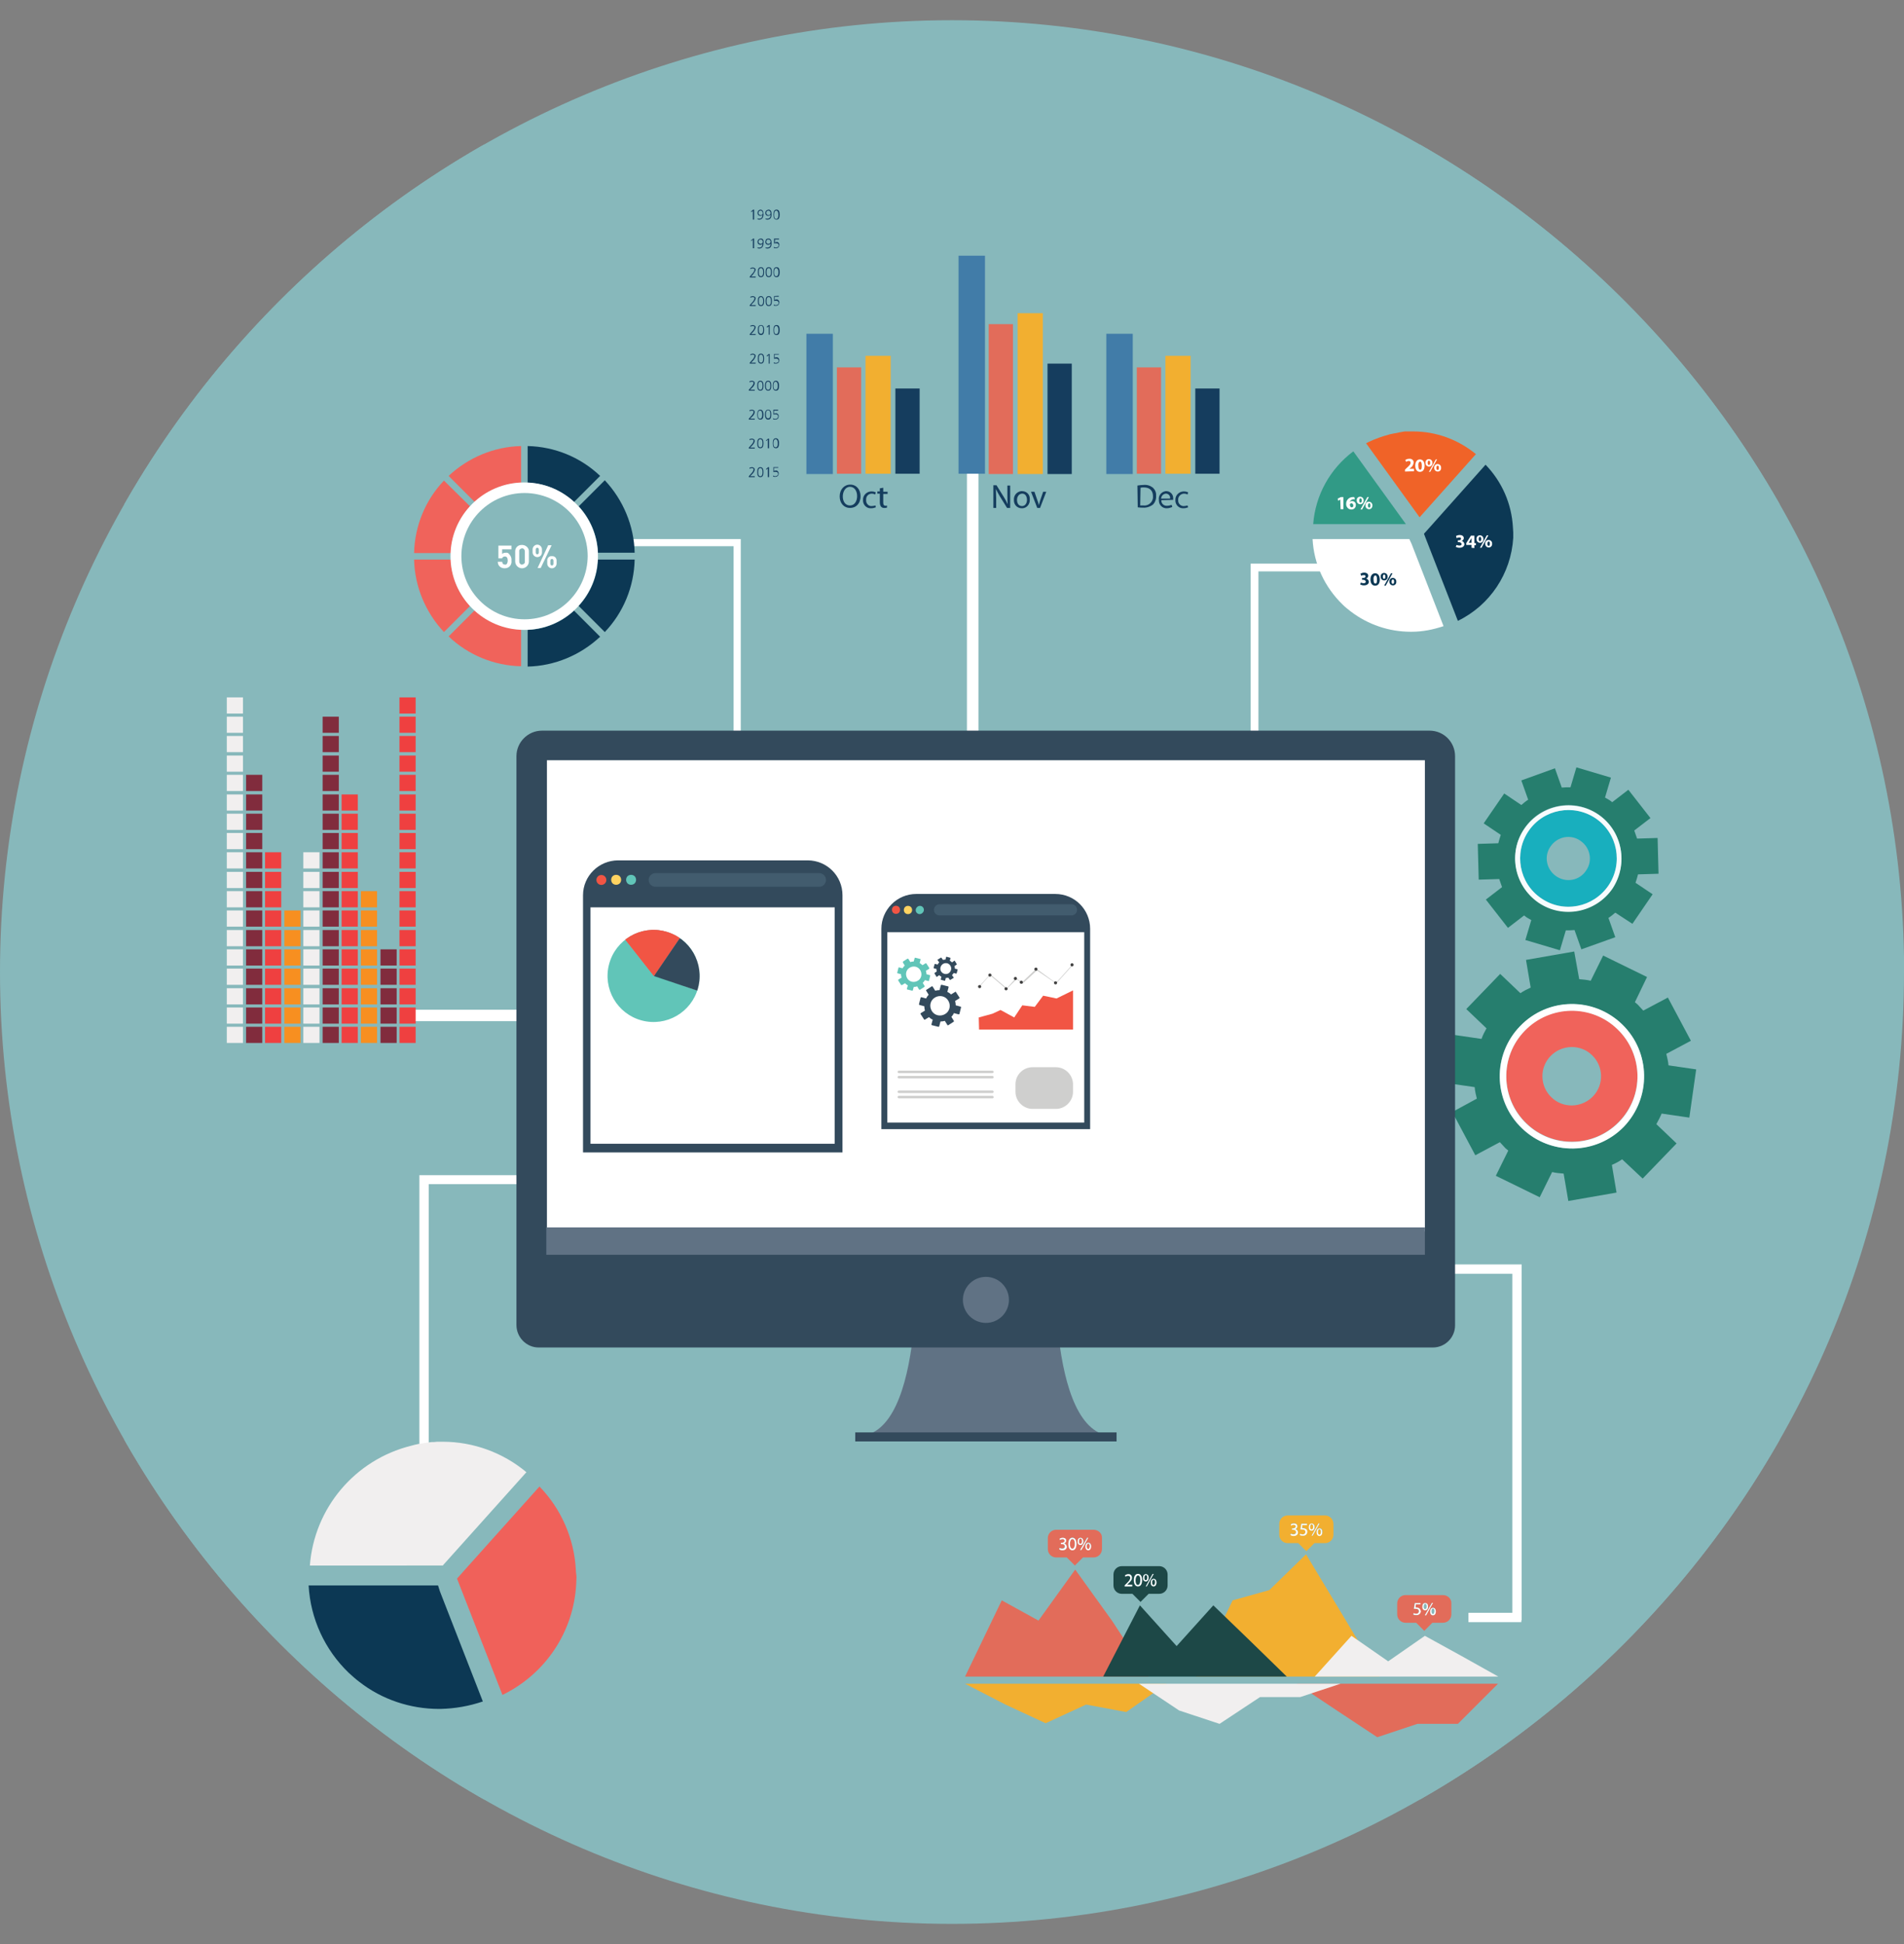 <?xml version="1.0" encoding="utf-8"?>
<!-- Generator: Adobe Illustrator 21.1.0, SVG Export Plug-In . SVG Version: 6.00 Build 0)  -->
<svg version="1.1" id="Layer_1" xmlns="http://www.w3.org/2000/svg" xmlns:xlink="http://www.w3.org/1999/xlink" x="0px" y="0px"
	 viewBox="0 0 612 625" style="enable-background:new 0 0 612 625;" xml:space="preserve">
<rect x="0" y="0" width="612" height="625" fill="#808080" stroke="none"/>
<style type="text/css">
	.st0{fill:#87B8BB;}
	.st1{clip-path:url(#SVGID_2_);}
	.st2{fill:#FFFFFF;}
	.st3{fill:none;}
	.st4{fill:#18AFBE;}
	.st5{fill:#267E6E;}
	.st6{fill:#F7FCFE;}
	.st7{fill:#F0635B;}
	.st8{fill:#0C3854;}
	.st9{fill:#319A86;}
	.st10{fill:#F06328;}
	.st11{fill:#F0615A;}
	.st12{fill:#F1EFEF;}
	.st13{fill:#417CA8;}
	.st14{fill:#E26C5A;}
	.st15{fill:#F2AF30;}
	.st16{fill:#153D5E;}
	.st17{fill:#812C3D;}
	.st18{fill:#EF4040;}
	.st19{fill:#F78F20;}
	.st20{fill:#1D4847;}
	.st21{fill:#607284;}
	.st22{fill:#334A5C;}
	.st23{fill:#FFD361;}
	.st24{fill:#F15544;}
	.st25{fill:#61C5B8;}
	.st26{fill:#425C6E;}
	.st27{fill:#CFCFCE;}
	.st28{fill:#414141;}
	.st29{clip-path:url(#SVGID_4_);}
	.st30{fill:#F16667;}
	.st31{clip-path:url(#SVGID_4_);fill:#F15544;}
	.st32{clip-path:url(#SVGID_4_);fill:#334A5C;}
	.st33{clip-path:url(#SVGID_4_);fill:#61C5B8;}
	.st34{clip-path:url(#SVGID_4_);fill:#CFCFCE;}
	.st35{clip-path:url(#SVGID_4_);fill:#FFD361;}
	.st36{clip-path:url(#SVGID_4_);fill:#FFFFFF;}
	.st37{clip-path:url(#SVGID_4_);fill:#425C6E;}
</style>
<title>id</title>
<path class="st0" d="M612,312.5c0,167.9-138.1,306-306,306S0,480.4,0,312.5s138.1-306,306-306c166.1,0,303.4,135.3,306,301.3"/>
<g>
	<defs>
		<path id="SVGID_1_" d="M612,312.5c0,167.9-138.1,306-306,306S0,480.4,0,312.5s138.1-306,306-306c166.1,0,303.4,135.3,306,301.3"/>
	</defs>
	<clipPath id="SVGID_2_">
		<use xlink:href="#SVGID_1_"  style="overflow:visible;"/>
	</clipPath>
	<g class="st1">
		<rect x="40" y="46.5" class="st0" width="532" height="532"/>
		<path class="st2" d="M131.8,328.3h124.5v-3.7h-124C132.1,325.8,132,327.1,131.8,328.3z"/>
		<polygon class="st2" points="134.8,377.8 196,377.8 196,380.7 137.8,380.7 137.8,492.2 134.8,492.2 		"/>
		<ellipse transform="matrix(0.564 -0.826 0.826 0.564 -8.179 536.596)" class="st3" cx="504.1" cy="276" rx="6.9" ry="6.9"/>
		<path class="st4" d="M512.9,263.1c-7.1-4.8-16.8-3-21.6,4.1c-4.8,7.1-3,16.8,4.1,21.6c7.1,4.8,16.8,3,21.6-4.1
			C521.8,277.7,520,268,512.9,263.1z M500.2,281.7c-3.2-2.2-4-6.5-1.8-9.6c2.2-3.2,6.5-4,9.6-1.8c3.2,2.2,4,6.5,1.8,9.6c0,0,0,0,0,0
			C507.7,283.1,503.4,283.9,500.2,281.7L500.2,281.7z"/>
		<path class="st5" d="M524.7,297l6.5-9.5l-5.5-3.7c0.3-0.9,0.6-1.8,0.8-2.7l6.6-0.2l-0.3-11.5l-6.6,0.2c-0.3-0.9-0.6-1.8-0.9-2.6
			l5.2-4l-7.1-9.1l-5.2,4c-0.4-0.3-0.7-0.6-1.1-0.8s-0.8-0.5-1.2-0.7l1.9-6.4l-11.1-3.3l-1.9,6.4c-0.9,0-1.9,0-2.8,0.1l-2.2-6.2
			l-10.8,3.9l2.2,6.2c-0.8,0.5-1.5,1.1-2.2,1.7l-5.5-3.7l-6.6,9.6l5.5,3.7c-0.3,0.9-0.6,1.8-0.8,2.7l-6.6,0.2l0.3,11.5l6.6-0.2
			c0.3,0.9,0.6,1.8,0.9,2.6l-5.2,4l7.1,9.1l5.2-4c0.4,0.3,0.7,0.6,1.1,0.8s0.8,0.5,1.2,0.7l-1.9,6.4l11.1,3.3l1.9-6.4
			c0.9,0,1.9,0,2.8-0.1l2.2,6.2l10.9-3.9l-2.2-6.2c0.8-0.5,1.5-1.1,2.2-1.7L524.7,297z M494.5,290c-7.8-5.3-9.8-16-4.5-23.7
			c5.3-7.8,16-9.8,23.7-4.5c7.8,5.3,9.8,16,4.5,23.7c0,0,0,0,0,0C512.9,293.4,502.3,295.4,494.5,290L494.5,290z"/>
		<path class="st6" d="M513.8,261.9c-7.8-5.3-18.4-3.3-23.8,4.5s-3.3,18.4,4.5,23.8c7.8,5.3,18.4,3.3,23.8-4.5c0,0,0,0,0,0
			C523.5,277.8,521.5,267.2,513.8,261.9z M495.4,288.8c-7.1-4.8-8.9-14.5-4.1-21.6c4.8-7.1,14.5-8.9,21.6-4.1
			c7.1,4.8,8.9,14.5,4.1,21.6C512.1,291.8,502.5,293.7,495.4,288.8L495.4,288.8z"/>
		
			<ellipse transform="matrix(0.695 -0.719 0.719 0.695 -94.691 468.665)" class="st3" cx="505.2" cy="346" rx="9.4" ry="9.4"/>
		<path class="st7" d="M519.9,330.8c-8.4-8.1-21.7-7.9-29.8,0.5s-7.9,21.7,0.5,29.8c8.4,8.1,21.7,7.9,29.8-0.5
			C528.5,352.3,528.3,338.9,519.9,330.8z M498.7,352.8c-3.8-3.6-3.9-9.6-0.3-13.3s9.6-3.9,13.3-0.3c3.8,3.6,3.9,9.6,0.3,13.3
			c0,0,0,0,0,0C508.4,356.2,502.4,356.4,498.7,352.8L498.7,352.8z"/>
		<path class="st5" d="M528,378.9l10.9-11.3l-6.5-6.2c0.6-1.1,1.2-2.2,1.7-3.4l8.9,1.3l2.2-15.5l-8.9-1.3c-0.1-1.2-0.4-2.5-0.7-3.7
			l7.9-4.2l-7.4-13.9l-7.9,4.2c-0.4-0.5-0.9-0.9-1.3-1.4s-0.9-0.9-1.4-1.3l3.9-8.1l-14.1-6.9l-4,8.1c-1.2-0.3-2.5-0.4-3.7-0.5
			l-1.6-8.9l-15.5,2.7l1.5,8.9c-1.1,0.5-2.3,1.1-3.3,1.8l-6.5-6.2l-10.9,11.3l6.5,6.2c-0.6,1.1-1.2,2.2-1.6,3.4l-8.9-1.3l-2.2,15.5
			l8.9,1.3c0.1,1.3,0.4,2.5,0.7,3.7l-7.9,4.3l7.4,13.9l7.9-4.2c0.4,0.5,0.9,0.9,1.3,1.4s0.9,0.9,1.4,1.3l-4,8.1l14.1,6.9l4-8.1
			c1.2,0.3,2.5,0.4,3.7,0.5l1.5,8.8l15.5-2.7l-1.5-8.9c1.2-0.5,2.3-1.1,3.3-1.8L528,378.9z M489.1,362.7c-9.2-8.9-9.5-23.6-0.5-32.8
			c8.9-9.2,23.6-9.5,32.8-0.5c9.2,8.9,9.5,23.6,0.5,32.8C513,371.3,498.3,371.6,489.1,362.7z"/>
		<path class="st2" d="M521.4,329.3c-9.2-8.9-23.9-8.7-32.8,0.6c-8.9,9.2-8.7,23.9,0.6,32.8c9.2,8.9,23.9,8.7,32.8-0.5
			C530.8,352.9,530.6,338.2,521.4,329.3z M490.6,361.2c-8.4-8.1-8.6-21.5-0.5-29.8c8.1-8.4,21.5-8.6,29.8-0.5
			c8.4,8.1,8.6,21.5,0.5,29.8C512.3,369,499,369.3,490.6,361.2L490.6,361.2z"/>
		<path class="st2" d="M310.8,145.5V270h3.7V146L310.8,145.5z"/>
		<polygon class="st2" points="489.1,406.5 427.9,406.5 427.9,409.5 486.1,409.5 486.1,520.9 489.1,520.9 		"/>
		<polyline class="st2" points="489,518.5 472,518.5 472,521.5 489,521.5 		"/>
		<path class="st2" d="M448.7,181.2H402v65.5h2.5v-63h44.7C449.1,182.8,448.9,182,448.7,181.2z"/>
		<path class="st2" d="M196.3,173.3c0,0.8,0.1,1.5,0.1,2.3h39.4v86.3h2.3v-88.6H196.3z"/>
		<path class="st7" d="M167.5,155.2v-11.8c-8.7,0.2-17,3.7-23.3,9.6l8.4,8.4C156.7,157.6,162,155.4,167.5,155.2z"/>
		<path class="st7" d="M151.1,162.8l-8.4-8.3c-6,6.3-9.4,14.6-9.6,23.3h11.8C145.1,172.2,147.3,166.9,151.1,162.8z"/>
		<path class="st8" d="M192.9,153c-6.3-6-14.6-9.4-23.3-9.6v11.8c5.6,0.2,10.8,2.4,14.9,6.2L192.9,153z"/>
		<path class="st8" d="M186,162.8c3.8,4.1,6,9.4,6.2,14.9H204c-0.2-8.7-3.7-17-9.6-23.3L186,162.8z"/>
		<path class="st8" d="M169.6,202.5v11.8c8.7-0.2,17-3.7,23.3-9.6l-8.4-8.4C180.4,200.1,175.2,202.3,169.6,202.5z"/>
		<path class="st7" d="M144.9,179.9h-11.8c0.2,8.7,3.7,17,9.6,23.3l8.4-8.4C147.3,190.7,145.1,185.4,144.9,179.9z"/>
		<path class="st7" d="M144.2,204.6c6.3,6,14.6,9.4,23.3,9.6v-11.8c-5.6-0.2-10.8-2.4-14.9-6.2L144.2,204.6z"/>
		<path class="st2" d="M192.2,178.8c0-13.1-10.6-23.7-23.7-23.7c-13.1,0-23.7,10.6-23.7,23.7c0,13.1,10.6,23.7,23.7,23.7
			C181.6,202.5,192.2,191.9,192.2,178.8L192.2,178.8z M168.6,199.1c-11.2,0-20.3-9.1-20.3-20.3c0-11.2,9.1-20.3,20.3-20.3
			s20.3,9.1,20.3,20.3l0,0C188.8,190,179.8,199.1,168.6,199.1z"/>
		<path class="st2" d="M162.5,177.7c-0.4,0-0.8,0.1-1.1,0.4v-1.5h3v-1.2h-4.2v4.1h1.2c0.1-0.4,0.5-0.6,0.9-0.6
			c0.6,0,0.9,0.5,0.9,1.3c0,0.4-0.1,0.8-0.3,1.1c-0.2,0.2-0.4,0.3-0.6,0.2c-0.6,0-0.8-0.3-0.9-0.9H160c0,0.6,0.2,1.1,0.6,1.5
			c0.4,0.4,1,0.6,1.6,0.6c0.6,0,1.2-0.2,1.6-0.6c0.5-0.5,0.7-1.2,0.6-1.9c0.1-0.7-0.2-1.5-0.7-2C163.5,177.8,163,177.6,162.5,177.7z
			"/>
		<path class="st2" d="M167.8,175.2c-1.2-0.1-2.2,0.8-2.2,2c0,0.1,0,0.1,0,0.2v3.1c0,1.2,1,2.2,2.2,2.2c1.2,0,2.2-1,2.2-2.2v-3.1
			c0.1-1.2-0.9-2.1-2-2.2C168,175.2,167.9,175.2,167.8,175.2z M168.7,180.5c0.1,0.5-0.3,0.9-0.8,1c-0.5,0.1-0.9-0.3-1-0.8
			c0-0.1,0-0.2,0-0.3v-3.1c-0.1-0.5,0.3-0.9,0.8-1c0.5-0.1,0.9,0.3,1,0.8c0,0.1,0,0.2,0,0.3V180.5z"/>
		<polygon class="st2" points="176.2,175.3 172.8,182.6 173.8,182.6 177.3,175.3 		"/>
		<path class="st2" d="M177.4,178.8c-0.8-0.1-1.4,0.5-1.5,1.2c0,0.1,0,0.1,0,0.2v1c0,0.8,0.7,1.5,1.5,1.5s1.5-0.7,1.5-1.5v-1
			c0-0.8-0.6-1.4-1.3-1.4C177.5,178.8,177.4,178.8,177.4,178.8z M177.9,181.2c0,0.4-0.2,0.6-0.5,0.6s-0.5-0.2-0.5-0.6v-0.9
			c0-0.4,0.2-0.6,0.5-0.6s0.5,0.2,0.5,0.6V181.2z"/>
		<path class="st2" d="M174.2,177.6v-1c0-0.8-0.7-1.5-1.5-1.5s-1.5,0.7-1.5,1.5v1c0,0.8,0.7,1.5,1.5,1.5S174.2,178.5,174.2,177.6z
			 M173.2,177.6c0,0.4-0.2,0.6-0.5,0.6s-0.5-0.2-0.5-0.6v-0.9c0-0.4,0.2-0.6,0.5-0.6s0.5,0.2,0.5,0.6V177.6z"/>
		<path class="st8" d="M186,194.8l8.4,8.4c6-6.3,9.4-14.6,9.6-23.3h-11.8C192,185.4,189.8,190.7,186,194.8z"/>
		<path class="st8" d="M486.3,169.6c-0.4-7.6-3.5-14.7-8.8-20.2l-18,20.2l-1.8,2l0.5,1.3l10.4,26.7c10.3-5,17.1-15.2,17.8-26.7
			c0-0.6,0-1.1,0-1.7S486.3,170.2,486.3,169.6z"/>
		<path class="st2" d="M453,173.3h-31.1c0.4,8,3.9,15.5,9.7,21.1c0.8,0.8,1.7,1.5,2.6,2.2c5.5,4.2,12.3,6.5,19.2,6.5h0.4
			c3.5,0,6.9-0.7,10.2-1.8l-10.3-26.5L453,173.3z"/>
		<path class="st9" d="M451.9,168.5L435,145.1c-7.5,5.6-12.2,14.1-12.9,23.4l0,0H451.9z"/>
		<path class="st10" d="M474.4,146c-5.7-4.7-12.8-7.3-20.2-7.3h-1h-0.3h-0.8h-0.5l-0.7,0.1l-0.5,0.1l-0.6,0.1l-0.4,0.1l-1,0.2h-0.1
			l-1,0.2l-0.5,0.1l-0.3,0.1c-2.3,0.6-4.5,1.4-6.6,2.4l-0.8,0.4l17.2,23.8L474.4,146z"/>
		<path class="st2" d="M468.2,175.2c0.3,0.1,0.6,0.2,0.9,0.2c0.5,0,0.7-0.2,0.7-0.5s-0.4-0.6-0.8-0.6h-0.4v-0.6h0.3
			c0.3,0,0.7-0.1,0.7-0.5s-0.2-0.4-0.6-0.4c-0.3,0-0.6,0.1-0.8,0.2l-0.2-0.7c0.4-0.2,0.8-0.3,1.2-0.3c0.8,0,1.3,0.4,1.3,1
			c0,0.4-0.3,0.8-0.7,0.9l0,0c0.5,0.1,0.8,0.5,0.9,1c0,0.7-0.6,1.2-1.6,1.2c-0.4,0-0.8-0.1-1.2-0.3L468.2,175.2z"/>
		<path class="st2" d="M473,176.1v-0.9h-1.7v-0.6l1.5-2.4h1.1v2.4h0.5v0.7h-0.5v0.9L473,176.1z M473,174.5v-0.9c0-0.2,0-0.5,0-0.7
			l0,0c-0.1,0.3-0.2,0.5-0.4,0.7l-0.5,0.9L473,174.5L473,174.5z"/>
		<path class="st2" d="M476.8,173.3c0.1,0.6-0.4,1.2-1,1.2c0,0-0.1,0-0.1,0c-0.6,0-1.1-0.5-1.1-1.1c0,0,0-0.1,0-0.1
			c-0.1-0.6,0.4-1.2,1-1.2c0,0,0.1,0,0.1,0c0.6,0,1,0.4,1.1,0.9C476.8,173.1,476.8,173.2,476.8,173.3z M475.3,173.3
			c0,0.4,0.1,0.7,0.4,0.7s0.4-0.3,0.4-0.7s-0.1-0.7-0.4-0.7S475.3,172.9,475.3,173.3L475.3,173.3z M475.7,176.1l2.2-4h0.5l-2.2,4
			H475.7z M479.6,174.8c0.1,0.6-0.4,1.2-1,1.2c0,0-0.1,0-0.1,0c-0.6,0-1.1-0.5-1.1-1.1c0,0,0-0.1,0-0.1c-0.1-0.6,0.4-1.2,1-1.2
			c0,0,0.1,0,0.1,0c0.6,0,1,0.4,1.1,0.9C479.6,174.7,479.6,174.8,479.6,174.8L479.6,174.8z M478.1,174.8c0,0.4,0.1,0.7,0.4,0.7
			s0.4-0.3,0.4-0.7s-0.1-0.7-0.4-0.7S478.1,174.5,478.1,174.8L478.1,174.8z"/>
		<path class="st8" d="M437.4,187.3c0.3,0.1,0.6,0.2,0.9,0.2c0.5,0,0.7-0.2,0.7-0.5s-0.4-0.6-0.8-0.6h-0.4v-0.6h0.4
			c0.3,0,0.7-0.1,0.7-0.5s-0.2-0.4-0.6-0.4c-0.3,0-0.6,0.1-0.8,0.2l-0.2-0.7c0.4-0.2,0.8-0.3,1.2-0.3c0.8,0,1.3,0.4,1.3,1
			c0,0.4-0.3,0.8-0.7,0.9l0,0c0.5,0.1,0.8,0.5,0.9,1c0,0.7-0.6,1.2-1.6,1.2c-0.4,0-0.8-0.1-1.2-0.3L437.4,187.3z"/>
		<path class="st8" d="M443.5,186.3c0,1.2-0.5,2-1.5,2s-1.5-0.9-1.5-2s0.5-2,1.5-2S443.5,185.2,443.5,186.3z M441.5,186.3
			c0,0.9,0.2,1.3,0.6,1.3s0.5-0.4,0.5-1.3s-0.2-1.3-0.5-1.3S441.4,185.4,441.5,186.3L441.5,186.3z"/>
		<path class="st8" d="M446,185.4c0.1,0.6-0.4,1.2-1,1.2c0,0-0.1,0-0.1,0c-0.6,0-1.1-0.5-1.1-1.1c0,0,0-0.1,0-0.1
			c-0.1-0.6,0.4-1.2,1-1.2c0,0,0.1,0,0.1,0c0.6,0,1,0.4,1.1,0.9C446,185.3,446,185.3,446,185.4z M444.5,185.4c0,0.4,0.1,0.7,0.4,0.7
			s0.4-0.3,0.4-0.7s-0.1-0.7-0.4-0.7S444.5,185.1,444.5,185.4L444.5,185.4z M444.9,188.3l2.2-4h0.5l-2.2,4H444.9z M448.8,187
			c0.1,0.6-0.4,1.2-1,1.2c0,0-0.1,0-0.1,0c-0.6,0-1.1-0.5-1.1-1.1c0,0,0-0.1,0-0.1c-0.1-0.6,0.4-1.2,1-1.2c0,0,0.1,0,0.1,0
			c0.6,0,1,0.4,1.1,0.9C448.8,186.9,448.8,187,448.8,187L448.8,187z M447.3,187c0,0.4,0.1,0.7,0.4,0.7s0.4-0.3,0.4-0.7
			s-0.1-0.7-0.4-0.7S447.3,186.7,447.3,187L447.3,187z"/>
		<path class="st2" d="M451.6,151.6v-0.6l0.5-0.5c0.9-0.8,1.3-1.2,1.3-1.7s-0.2-0.6-0.6-0.6c-0.3,0-0.6,0.1-0.8,0.3l-0.3-0.6
			c0.4-0.3,0.8-0.4,1.3-0.4c0.7-0.1,1.3,0.4,1.4,1c0,0.1,0,0.1,0,0.2c-0.1,0.7-0.4,1.3-1,1.7l-0.4,0.3h1.5v0.8L451.6,151.6z"/>
		<path class="st2" d="M457.9,149.7c0,1.2-0.5,2-1.5,2s-1.5-0.9-1.5-2s0.5-2,1.5-2S457.9,148.6,457.9,149.7z M455.9,149.7
			c0,0.9,0.2,1.3,0.6,1.3s0.5-0.4,0.5-1.3s-0.2-1.3-0.5-1.3S455.8,148.8,455.9,149.7L455.9,149.7z"/>
		<path class="st2" d="M460.4,148.8c0.1,0.6-0.4,1.2-1,1.2c0,0-0.1,0-0.1,0c-0.6,0-1.1-0.5-1.1-1.1c0,0,0-0.1,0-0.1
			c-0.1-0.6,0.4-1.2,1-1.2c0,0,0.1,0,0.1,0c0.6,0,1,0.4,1.1,0.9C460.4,148.7,460.4,148.8,460.4,148.8z M458.9,148.8
			c0,0.4,0.1,0.7,0.4,0.7s0.4-0.3,0.4-0.7s-0.1-0.7-0.4-0.7S458.9,148.5,458.9,148.8L458.9,148.8z M459.3,151.7l2.2-4h0.4l-2.2,4
			H459.3z M463.2,150.4c0.1,0.6-0.4,1.2-1,1.2c0,0-0.1,0-0.1,0c-0.6,0-1.1-0.5-1.1-1.1c0,0,0,0,0-0.1c-0.1-0.6,0.4-1.2,1-1.2
			c0,0,0.1,0,0.1,0c0.6,0,1,0.4,1.1,0.9C463.2,150.3,463.2,150.4,463.2,150.4L463.2,150.4z M461.7,150.4c0,0.4,0.1,0.7,0.4,0.7
			s0.4-0.3,0.4-0.7s-0.1-0.7-0.4-0.7S461.7,150.1,461.7,150.4L461.7,150.4z"/>
		<path class="st2" d="M430.8,160.6L430.8,160.6l-0.7,0.4l-0.1-0.7l1-0.5h0.8v3.9h-0.9L430.8,160.6z"/>
		<path class="st2" d="M435.5,160.5h-0.4c-0.6,0-1.1,0.4-1.3,0.9l0,0c0.2-0.2,0.5-0.3,0.8-0.3c0.7,0,1.2,0.5,1.2,1.2
			c0,0,0,0.1,0,0.1c0,0.8-0.6,1.4-1.4,1.4c0,0,0,0-0.1,0c-0.8,0-1.5-0.7-1.6-1.5c0-0.1,0-0.1,0-0.2c-0.1-1.2,0.8-2.2,2-2.3
			c0.1,0,0.1,0,0.2,0h0.4L435.5,160.5z M435,162.5c0-0.3-0.2-0.6-0.5-0.7c-0.3,0-0.5,0.1-0.6,0.3c0,0.1,0,0.2,0,0.2
			c0,0.4,0.2,0.8,0.6,0.8S435,162.8,435,162.5L435,162.5z"/>
		<path class="st2" d="M438.3,160.9c0.1,0.6-0.4,1.2-1,1.2c0,0-0.1,0-0.1,0c-0.6,0-1.1-0.5-1.1-1.1c0,0,0-0.1,0-0.1
			c-0.1-0.6,0.4-1.2,1-1.2c0,0,0.1,0,0.1,0c0.6,0,1,0.4,1.1,0.9C438.4,160.8,438.4,160.9,438.3,160.9z M436.9,160.9
			c0,0.4,0.1,0.7,0.4,0.7s0.4-0.3,0.4-0.7s-0.1-0.7-0.4-0.7S436.9,160.6,436.9,160.9L436.9,160.9z M437.3,163.8l2.2-4h0.5l-2.2,4
			H437.3z M441.1,162.5c0.1,0.6-0.4,1.2-1,1.2c0,0-0.1,0-0.1,0c-0.6,0-1.1-0.5-1.1-1.1c0,0,0-0.1,0-0.1c-0.1-0.6,0.4-1.2,1-1.2
			c0,0,0.1,0,0.1,0c0.6,0,1,0.4,1.1,0.9C441.2,162.4,441.2,162.5,441.1,162.5L441.1,162.5z M439.7,162.5c0,0.4,0.1,0.7,0.4,0.7
			s0.4-0.3,0.4-0.7s-0.1-0.7-0.4-0.7S439.7,162.2,439.7,162.5L439.7,162.5z"/>
		<path class="st11" d="M185.1,504.8c-0.5-10.1-4.7-19.7-11.7-26.9l-24.1,26.9l-2.4,2.7l0.7,1.8l13.9,35.6
			c13.8-6.7,22.9-20.3,23.7-35.6c0-0.7,0.1-1.5,0.1-2.2S185.1,505.5,185.1,504.8z"/>
		<path class="st8" d="M140.8,509.7H99.2c0.6,10.7,5.2,20.7,12.9,28.1c1.1,1,2.2,2,3.4,2.9c7.3,5.7,16.4,8.7,25.6,8.7h0.5
			c4.6-0.1,9.2-0.9,13.6-2.4l-13.8-35.4L140.8,509.7z"/>
		<path class="st12" d="M140.1,503.3h2.3v-0.1l1.7-1.9l25.1-28c-7.5-6.3-17.1-9.8-26.9-9.8h-1.4h-0.4l-1,0.1l-0.7,0l-0.9,0.1
			l-0.6,0.1l-0.8,0.1l-0.5,0.1l-1.3,0.2h-0.1l-1.4,0.3l-0.7,0.2l-0.4,0.1c-18,4.5-31.1,20-32.5,38.5l0,0L140.1,503.3L140.1,503.3z"
			/>
		<rect x="259.2" y="107.3" class="st13" width="8.5" height="45.1"/>
		<rect x="269" y="118.1" class="st14" width="7.8" height="34.2"/>
		<rect x="278.2" y="114.4" class="st15" width="8.1" height="37.9"/>
		<rect x="287.8" y="124.9" class="st16" width="7.8" height="27.4"/>
		<rect x="308.1" y="82.2" class="st13" width="8.5" height="70.1"/>
		<rect x="317.8" y="104.2" class="st14" width="7.8" height="48.2"/>
		<rect x="327.1" y="100.7" class="st15" width="8.1" height="51.7"/>
		<rect x="336.7" y="116.9" class="st16" width="7.8" height="35.5"/>
		<rect x="355.6" y="107.3" class="st13" width="8.5" height="45.1"/>
		<rect x="365.4" y="118.1" class="st14" width="7.8" height="34.2"/>
		<rect x="374.6" y="114.4" class="st15" width="8.1" height="37.9"/>
		<rect x="384.2" y="124.9" class="st16" width="7.8" height="27.4"/>
		<path class="st16" d="M243.8,67.7c-0.2,0.2-0.3,0.5-0.3,0.7c0,0.3,0.1,0.6,0.3,0.8c0.2,0.1,0.4,0.2,0.6,0.2c0.3,0,0.6-0.1,0.7-0.4
			l0,0c0,0.3-0.1,0.6-0.2,0.9c-0.2,0.3-0.5,0.4-0.9,0.4c-0.2,0-0.4,0-0.5-0.1v0.3c0.2,0,0.3,0.1,0.5,0.1c0.9,0,1.4-0.6,1.4-1.7
			c0-1-0.3-1.5-1-1.5C244.3,67.4,244,67.5,243.8,67.7L243.8,67.7z M243.8,68.4c0-0.2,0.1-0.4,0.2-0.5c0.1-0.1,0.3-0.2,0.5-0.2
			c0.2,0,0.4,0.1,0.5,0.3c0.1,0.2,0.2,0.3,0.2,0.5c0,0.2-0.1,0.4-0.2,0.5c-0.1,0.1-0.3,0.2-0.5,0.2C244,69.1,243.8,68.9,243.8,68.4
			L243.8,68.4z"/>
		<path class="st16" d="M246.3,67.7c-0.2,0.2-0.3,0.5-0.3,0.7c0,0.3,0.1,0.6,0.3,0.8c0.2,0.1,0.4,0.2,0.6,0.2c0.3,0,0.6-0.1,0.8-0.4
			c0,0.9-0.4,1.3-1.1,1.3c-0.2,0-0.3,0-0.5-0.1v0.3c0.2,0,0.3,0.1,0.5,0.1c1,0,1.4-0.6,1.4-1.7c0-1-0.3-1.5-1-1.5
			C246.9,67.4,246.6,67.5,246.3,67.7L246.3,67.7z M246.3,68.4c0-0.2,0.1-0.4,0.2-0.5c0.1-0.1,0.3-0.2,0.5-0.2c0.2,0,0.4,0.1,0.5,0.3
			c0.1,0.2,0.2,0.3,0.2,0.5c0,0.2-0.1,0.4-0.2,0.5c-0.1,0.1-0.3,0.2-0.5,0.2C246.6,69.1,246.3,68.9,246.3,68.4L246.3,68.4z"/>
		<path class="st16" d="M249.6,67.4c-0.7,0-1,0.5-1,1.6s0.3,1.6,1,1.6s1-0.5,1-1.6S250.3,67.4,249.6,67.4z M248.8,69
			c0-0.9,0.3-1.3,0.7-1.3s0.7,0.4,0.7,1.3s-0.2,1.4-0.7,1.4S248.8,69.9,248.8,69z"/>
		<path class="st16" d="M244.6,76.7c-0.3,0-0.6,0.1-0.8,0.3c-0.2,0.2-0.3,0.5-0.3,0.7c0,0.3,0.1,0.6,0.3,0.8
			c0.2,0.1,0.4,0.2,0.6,0.2c0.3,0,0.6-0.1,0.7-0.4l0,0c0,0.3-0.1,0.6-0.2,0.9c-0.2,0.3-0.5,0.4-0.9,0.4c-0.2,0-0.4,0-0.5-0.1v0.3
			c0.2,0,0.3,0.1,0.5,0.1c0.9,0,1.4-0.6,1.4-1.7C245.6,77.2,245.2,76.7,244.6,76.7L244.6,76.7z M244,77.2c0.1-0.2,0.3-0.2,0.5-0.2
			c0.2,0,0.4,0.1,0.5,0.2c0.1,0.2,0.2,0.3,0.2,0.5c0,0.2-0.1,0.4-0.2,0.5c-0.1,0.1-0.3,0.2-0.5,0.2c-0.4,0-0.7-0.3-0.7-0.7
			C243.8,77.5,243.9,77.3,244,77.2L244,77.2z"/>
		<path class="st16" d="M246,77.7c0,0.3,0.1,0.6,0.3,0.8c0.2,0.1,0.4,0.2,0.6,0.2c0.3,0,0.6-0.1,0.8-0.4c0,0.9-0.4,1.3-1.1,1.3
			c-0.2,0-0.4,0-0.5-0.1v0.3c0.2,0,0.3,0.1,0.5,0.1c1,0,1.4-0.6,1.4-1.7c0-1-0.3-1.5-1-1.5c-0.3,0-0.6,0.1-0.8,0.3
			C246.2,77.2,246.1,77.4,246,77.7L246,77.7z M246.3,77.7c0-0.2,0.1-0.4,0.2-0.5c0.1-0.2,0.3-0.2,0.5-0.2c0.2,0,0.4,0.1,0.5,0.2
			c0.1,0.2,0.2,0.3,0.2,0.5c0,0.2-0.1,0.4-0.2,0.5c-0.1,0.1-0.3,0.2-0.5,0.2C246.6,78.4,246.3,78.2,246.3,77.7L246.3,77.7z"/>
		<path class="st16" d="M249.1,78v-1h1.3v-0.3h-1.6v1.6c0.2-0.1,0.5-0.1,0.7-0.1c0.5,0,0.8,0.2,0.8,0.7c0,0.2-0.1,0.4-0.3,0.5
			c-0.2,0.1-0.4,0.2-0.6,0.2c-0.2,0-0.5-0.1-0.7-0.2v0.3c0.2,0.1,0.4,0.1,0.7,0.1c0.3,0,0.6-0.1,0.8-0.3c0.2-0.2,0.3-0.5,0.3-0.8
			c0-0.3-0.1-0.5-0.3-0.7c-0.2-0.2-0.5-0.3-0.7-0.2C249.4,77.9,249.3,77.9,249.1,78L249.1,78z"/>
		<polygon class="st16" points="242.1,67.4 241.4,68 241.5,68.2 242,67.8 242,70.6 242.4,70.6 242.4,67.4 242.1,67.4 		"/>
		<polygon class="st16" points="242.4,76.7 242.1,76.7 241.4,77.3 241.5,77.5 242,77 242,79.8 242.4,79.8 242.4,76.7 		"/>
		<path class="st16" d="M242.9,86.8c0-0.2-0.1-0.5-0.3-0.6c-0.2-0.1-0.4-0.2-0.6-0.2c-0.3,0-0.5,0.1-0.8,0.2v0.3
			c0.2-0.1,0.5-0.2,0.8-0.2c0.1,0,0.3,0.1,0.4,0.1c0.1,0.1,0.2,0.3,0.1,0.4c-0.1,0.5-0.4,0.9-0.8,1.3l-0.7,0.8v0.3h1.9v-0.3h-1.5
			l0.6-0.6C242.4,87.8,242.7,87.3,242.9,86.8L242.9,86.8z"/>
		<path class="st16" d="M245.6,87.5c0-1.1-0.3-1.6-1-1.6s-1,0.5-1,1.6s0.3,1.6,1,1.6S245.6,88.6,245.6,87.5z M244.6,86.2
			c0.5,0,0.7,0.4,0.7,1.3s-0.2,1.3-0.7,1.3s-0.7-0.4-0.7-1.3S244.1,86.2,244.6,86.2z"/>
		<path class="st16" d="M248.1,87.5c0-1.1-0.3-1.6-1-1.6s-1,0.5-1,1.6s0.3,1.6,1,1.6S248.1,88.6,248.1,87.5z M247.1,86.2
			c0.5,0,0.7,0.4,0.7,1.3s-0.2,1.3-0.7,1.3s-0.7-0.4-0.7-1.3S246.6,86.2,247.1,86.2z"/>
		<path class="st16" d="M249.6,85.9c-0.7,0-1,0.5-1,1.6s0.3,1.6,1,1.6s1-0.5,1-1.6S250.3,85.9,249.6,85.9z M248.8,87.5
			c0-0.9,0.3-1.3,0.7-1.3s0.7,0.4,0.7,1.3s-0.2,1.3-0.7,1.3S248.8,88.4,248.8,87.5z"/>
		<path class="st16" d="M242.9,96c0-0.2-0.1-0.5-0.3-0.6c-0.2-0.1-0.4-0.2-0.6-0.2c-0.3,0-0.5,0.1-0.8,0.2v0.3
			c0.3-0.1,0.5-0.2,0.8-0.2c0.1,0,0.3,0.1,0.4,0.1c0.1,0.1,0.2,0.3,0.1,0.4c-0.1,0.5-0.4,0.9-0.8,1.3l-0.7,0.8v0.3h1.9v-0.3h-1.5
			l0.5-0.6C242.4,97.1,242.7,96.6,242.9,96L242.9,96z"/>
		<path class="st16" d="M242.9,105.3c0-0.2-0.1-0.5-0.3-0.6c-0.2-0.1-0.4-0.2-0.6-0.2c-0.3,0-0.5,0.1-0.8,0.2v0.3
			c0.2-0.1,0.5-0.2,0.8-0.2c0.1,0,0.3,0.1,0.4,0.1c0.1,0.1,0.2,0.3,0.1,0.4c-0.1,0.5-0.4,0.9-0.8,1.3l-0.7,0.8v0.3h1.9v-0.3h-1.5
			l0.6-0.6C242.4,106.4,242.7,105.9,242.9,105.3L242.9,105.3z"/>
		<path class="st16" d="M242,113.7c-0.3,0-0.5,0.1-0.8,0.2v0.3c0.2-0.1,0.5-0.2,0.8-0.2c0.1,0,0.3,0.1,0.4,0.1
			c0.1,0.1,0.2,0.3,0.1,0.4c-0.1,0.5-0.4,0.9-0.8,1.3l-0.7,0.8v0.3h1.9v-0.3h-1.5l0.6-0.6c0.4-0.4,0.7-0.9,0.9-1.5
			c0-0.2-0.1-0.5-0.3-0.6C242.4,113.8,242.2,113.7,242,113.7L242,113.7z"/>
		<path class="st16" d="M244.6,95.2c-0.7,0-1,0.5-1,1.6s0.3,1.6,1,1.6s1-0.5,1-1.6S245.2,95.2,244.6,95.2z M243.9,96.8
			c0-0.9,0.2-1.3,0.7-1.3s0.7,0.4,0.7,1.3s-0.2,1.3-0.7,1.3S243.9,97.7,243.9,96.8z"/>
		<path class="st16" d="M248.1,96.8c0-1.1-0.3-1.6-1-1.6s-1,0.5-1,1.6s0.3,1.6,1,1.6S248.1,97.9,248.1,96.8z M247.1,95.5
			c0.5,0,0.7,0.4,0.7,1.3s-0.2,1.3-0.7,1.3s-0.7-0.4-0.7-1.3S246.6,95.5,247.1,95.5z"/>
		<path class="st16" d="M248.8,95.2v1.6c0.2-0.1,0.5-0.1,0.7-0.1c0.5,0,0.8,0.3,0.8,0.7c0,0.2-0.1,0.4-0.3,0.5
			c-0.2,0.1-0.4,0.2-0.6,0.2c-0.2,0-0.5-0.1-0.7-0.2v0.3c0.2,0.1,0.4,0.1,0.7,0.1c0.3,0,0.6-0.1,0.8-0.3c0.2-0.2,0.3-0.5,0.3-0.8
			c0-0.3-0.1-0.5-0.3-0.7c-0.2-0.2-0.5-0.3-0.7-0.2c-0.2,0-0.3,0-0.5,0.1v-1h1.3v-0.3L248.8,95.2z"/>
		<path class="st16" d="M245.6,106.1c0-1.1-0.3-1.6-1-1.6s-1,0.5-1,1.6s0.3,1.6,1,1.6S245.6,107.2,245.6,106.1z M244.6,104.7
			c0.5,0,0.7,0.4,0.7,1.3s-0.2,1.3-0.7,1.3s-0.7-0.4-0.7-1.3S244.1,104.7,244.6,104.7z"/>
		<polygon class="st16" points="246.4,105.1 246.6,105.3 247.1,104.9 247.1,107.6 247.4,107.6 247.4,104.5 247.1,104.5 246.4,105.1 
					"/>
		<path class="st16" d="M249.6,104.5c-0.7,0-1,0.5-1,1.6s0.3,1.6,1,1.6s1-0.5,1-1.6S250.3,104.5,249.6,104.5z M248.8,106.1
			c0-0.9,0.3-1.3,0.7-1.3s0.7,0.4,0.7,1.3s-0.2,1.3-0.7,1.3S248.8,107,248.8,106.1z"/>
		<path class="st16" d="M245.6,115.3c0-1.1-0.3-1.6-1-1.6s-1,0.5-1,1.6s0.3,1.6,1,1.6S245.6,116.4,245.6,115.3z M244.6,114
			c0.5,0,0.7,0.4,0.7,1.3s-0.2,1.3-0.7,1.3s-0.7-0.4-0.7-1.3S244.1,114,244.6,114z"/>
		<polygon class="st16" points="246.4,114.4 246.6,114.6 247.1,114.1 247.1,116.9 247.4,116.9 247.4,113.8 247.1,113.8 246.4,114.4 
					"/>
		<path class="st16" d="M250.4,113.8h-1.6v1.6c0.2-0.1,0.5-0.1,0.7-0.1c0.5,0,0.8,0.3,0.8,0.7c0,0.2-0.1,0.4-0.3,0.5
			c-0.2,0.1-0.4,0.2-0.6,0.2c-0.2,0-0.5-0.1-0.7-0.2v0.3c0.2,0.1,0.4,0.1,0.7,0.1c0.3,0,0.6-0.1,0.8-0.3c0.2-0.2,0.3-0.5,0.3-0.8
			c0-0.2-0.1-0.5-0.3-0.7c-0.2-0.2-0.5-0.3-0.7-0.2c-0.2,0-0.3,0-0.5,0.1v-1h1.3L250.4,113.8L250.4,113.8z"/>
		<path class="st16" d="M242.6,123.2c0-0.2-0.1-0.5-0.3-0.6c-0.2-0.1-0.4-0.2-0.6-0.2c-0.3,0-0.5,0.1-0.8,0.2v0.3
			c0.2-0.1,0.5-0.2,0.8-0.2c0.1,0,0.3,0.1,0.4,0.1c0.1,0.1,0.2,0.3,0.1,0.4c-0.1,0.5-0.4,0.9-0.8,1.3l-0.7,0.8v0.3h1.9v-0.3h-1.5
			l0.6-0.6C242.2,124.3,242.5,123.8,242.6,123.2L242.6,123.2z"/>
		<path class="st16" d="M245.4,124c0-1.1-0.3-1.6-1-1.6s-1,0.6-1,1.6s0.3,1.6,1,1.6S245.4,125.1,245.4,124z M244.4,122.7
			c0.5,0,0.7,0.4,0.7,1.3s-0.2,1.3-0.7,1.3s-0.7-0.4-0.7-1.3S243.9,122.7,244.4,122.7z"/>
		<path class="st16" d="M247.9,124c0-1.1-0.3-1.6-1-1.6s-1,0.6-1,1.6s0.3,1.6,1,1.6S247.9,125.1,247.9,124z M246.9,122.7
			c0.5,0,0.7,0.4,0.7,1.3s-0.2,1.3-0.7,1.3s-0.7-0.4-0.7-1.3S246.4,122.7,246.9,122.7z"/>
		<path class="st16" d="M249.4,122.4c-0.7,0-1,0.6-1,1.6s0.3,1.6,1,1.6s1-0.5,1-1.6S250,122.4,249.4,122.4z M248.6,124
			c0-0.9,0.3-1.3,0.7-1.3s0.7,0.4,0.7,1.3s-0.2,1.3-0.7,1.3S248.6,124.9,248.6,124z"/>
		<path class="st16" d="M242.6,132.5c0-0.2-0.1-0.5-0.3-0.6c-0.2-0.1-0.4-0.2-0.6-0.2c-0.3,0-0.5,0.1-0.8,0.2v0.3
			c0.2-0.1,0.5-0.2,0.8-0.2c0.1,0,0.3,0.1,0.4,0.1c0.1,0.1,0.2,0.3,0.1,0.4c-0.1,0.5-0.4,0.9-0.8,1.3l-0.7,0.8v0.3h1.9v-0.3h-1.5
			l0.6-0.6C242.2,133.6,242.5,133.1,242.6,132.5L242.6,132.5z"/>
		<path class="st16" d="M242.6,141.8c0-0.2-0.1-0.5-0.3-0.6c-0.2-0.1-0.4-0.2-0.6-0.2c-0.3,0-0.5,0.1-0.8,0.2v0.3
			c0.2-0.1,0.5-0.2,0.8-0.2c0.1,0,0.3,0.1,0.4,0.1c0.1,0.1,0.2,0.3,0.1,0.4c-0.1,0.5-0.4,0.9-0.8,1.3l-0.7,0.8v0.3h1.9v-0.3h-1.5
			l0.6-0.6C242.2,142.8,242.5,142.3,242.6,141.8L242.6,141.8z"/>
		<path class="st16" d="M241.7,150.2c-0.3,0-0.5,0.1-0.8,0.2v0.3c0.2-0.1,0.5-0.2,0.8-0.2c0.1,0,0.3,0.1,0.4,0.1
			c0.1,0.1,0.2,0.3,0.1,0.4c-0.1,0.5-0.4,0.9-0.8,1.3l-0.7,0.8v0.3h1.9v-0.3h-1.5l0.6-0.6c0.4-0.4,0.8-0.9,0.9-1.5
			c0-0.2-0.1-0.5-0.3-0.6C242.2,150.3,241.9,150.2,241.7,150.2L241.7,150.2z"/>
		<path class="st16" d="M244.4,131.7c-0.7,0-1,0.6-1,1.6s0.3,1.6,1,1.6s1-0.5,1-1.6S245,131.7,244.4,131.7z M243.6,133.3
			c0-0.9,0.2-1.3,0.7-1.3s0.7,0.4,0.7,1.3s-0.2,1.3-0.7,1.3S243.6,134.2,243.6,133.3z"/>
		<path class="st16" d="M247.9,133.3c0-1.1-0.3-1.6-1-1.6s-1,0.6-1,1.6s0.3,1.6,1,1.6S247.9,134.4,247.9,133.3z M246.9,131.9
			c0.5,0,0.7,0.4,0.7,1.3s-0.2,1.3-0.7,1.3s-0.7-0.4-0.7-1.3S246.4,131.9,246.9,131.9z"/>
		<path class="st16" d="M248.6,131.7v1.6c0.2-0.1,0.5-0.1,0.7-0.1c0.5,0,0.8,0.2,0.8,0.7c0,0.2-0.1,0.4-0.3,0.6
			c-0.2,0.1-0.4,0.2-0.6,0.2c-0.2,0-0.5-0.1-0.7-0.2v0.3c0.2,0.1,0.4,0.1,0.7,0.1c0.3,0,0.6-0.1,0.8-0.3c0.2-0.2,0.3-0.5,0.3-0.8
			c0-0.3-0.1-0.5-0.3-0.7c-0.2-0.2-0.5-0.3-0.7-0.2c-0.2,0-0.3,0-0.5,0.1v-1h1.3v-0.3L248.6,131.7z"/>
		<path class="st16" d="M245.4,142.5c0-1.1-0.3-1.6-1-1.6s-1,0.5-1,1.6s0.3,1.6,1,1.6S245.4,143.6,245.4,142.5z M244.4,141.2
			c0.5,0,0.7,0.4,0.7,1.3s-0.2,1.3-0.7,1.3s-0.7-0.4-0.7-1.3S243.9,141.2,244.4,141.2z"/>
		<polygon class="st16" points="246.2,141.6 246.3,141.8 246.8,141.3 246.8,144.1 247.2,144.1 247.2,141 246.9,141 246.2,141.6 		
			"/>
		<path class="st16" d="M249.4,140.9c-0.7,0-1,0.5-1,1.6s0.3,1.6,1,1.6s1-0.5,1-1.6S250,140.9,249.4,140.9z M248.6,142.5
			c0-0.9,0.3-1.3,0.7-1.3s0.7,0.4,0.7,1.3s-0.2,1.3-0.7,1.3S248.6,143.4,248.6,142.5z"/>
		<path class="st16" d="M245.4,151.8c0-1.1-0.3-1.6-1-1.6s-1,0.5-1,1.6s0.3,1.6,1,1.6S245.4,152.9,245.4,151.8z M244.4,150.5
			c0.5,0,0.7,0.4,0.7,1.3s-0.2,1.3-0.7,1.3s-0.7-0.4-0.7-1.3S243.9,150.5,244.4,150.5z"/>
		<polygon class="st16" points="246.2,150.8 246.3,151 246.8,150.6 246.8,153.4 247.2,153.4 247.2,150.2 246.9,150.2 246.2,150.8 		
			"/>
		<path class="st16" d="M250.2,150.2h-1.6v1.6c0.2-0.1,0.5-0.1,0.7-0.1c0.5,0,0.8,0.2,0.8,0.7c0,0.2-0.1,0.4-0.3,0.5
			c-0.2,0.1-0.4,0.2-0.6,0.2c-0.2,0-0.5-0.1-0.7-0.2v0.3c0.2,0.1,0.4,0.1,0.7,0.1c0.3,0,0.6-0.1,0.8-0.3c0.2-0.2,0.3-0.5,0.3-0.8
			c0-0.2-0.1-0.5-0.3-0.7c-0.2-0.2-0.5-0.3-0.7-0.2c-0.2,0-0.3,0-0.5,0.1v-1h1.3L250.2,150.2L250.2,150.2z"/>
		<path class="st16" d="M319.3,163.3V156h1l2.3,3.7c0.5,0.8,0.9,1.5,1.3,2.4l0,0c-0.1-1-0.1-1.8-0.1-3v-3h0.9v7.2h-1l-2.3-3.7
			c-0.5-0.8-0.9-1.6-1.3-2.4l0,0c0,0.9,0.1,1.8,0.1,3v3.1L319.3,163.3z"/>
		<path class="st16" d="M331,160.6c0.1,1.4-0.9,2.7-2.3,2.8c-0.1,0-0.2,0-0.3,0c-1.4,0-2.5-1.1-2.5-2.5c0-0.1,0-0.1,0-0.2
			c-0.1-1.4,0.9-2.6,2.3-2.8c0.1,0,0.2,0,0.3,0c1.4,0,2.5,1,2.5,2.4C331,160.4,331,160.5,331,160.6z M326.9,160.7c0,1.2,0.6,2,1.6,2
			s1.6-0.9,1.6-2c0-0.9-0.4-2-1.5-2S326.9,159.7,326.9,160.7L326.9,160.7z"/>
		<path class="st16" d="M332.5,158.1l1,2.9c0.2,0.4,0.3,0.9,0.4,1.4l0,0c0.1-0.4,0.3-0.9,0.4-1.4l1-2.9h1l-2,5.2h-0.9l-2-5.2H332.5z
			"/>
		<path class="st16" d="M365.6,156.1c0.7-0.1,1.3-0.2,2-0.2c1.1-0.1,2.1,0.2,3,0.9c0.7,0.7,1.1,1.6,1,2.6c0.1,1-0.3,2.1-1,2.8
			c-0.9,0.7-2.1,1.1-3.2,1c-0.6,0-1.1,0-1.7-0.1L365.6,156.1z M366.5,162.5c0.2,0,0.6,0,1,0c1.5,0.2,2.9-0.9,3.1-2.4
			c0-0.2,0-0.4,0-0.6c0-1.7-1-2.8-2.9-2.8c-0.4,0-0.7,0-1.1,0.1L366.5,162.5z"/>
		<path class="st16" d="M373.3,160.8c-0.1,0.9,0.6,1.7,1.5,1.8c0.1,0,0.2,0,0.3,0c0.5,0,1-0.1,1.5-0.3l0.2,0.7
			c-0.5,0.2-1.1,0.4-1.7,0.4c-1.3,0.1-2.5-0.9-2.6-2.3c0-0.1,0-0.2,0-0.4c-0.2-1.4,0.8-2.6,2.2-2.8c0.1,0,0.2,0,0.2,0
			c1.2,0,2.2,1,2.2,2.2c0,0.1,0,0.1,0,0.2c0,0.1,0,0.3,0,0.4L373.3,160.8z M376.1,160.2c0.1-0.7-0.4-1.4-1.2-1.5c-0.1,0-0.1,0-0.2,0
			c-0.8,0.1-1.4,0.7-1.5,1.6H376.1z"/>
		<path class="st16" d="M381.9,163.1c-0.5,0.2-1,0.3-1.5,0.3c-1.4,0.1-2.5-1-2.6-2.3c0-0.1,0-0.2,0-0.3c-0.1-1.5,1.1-2.7,2.5-2.8
			c0.1,0,0.2,0,0.3,0c0.5,0,0.9,0.1,1.3,0.3l-0.2,0.7c-0.3-0.2-0.7-0.3-1.1-0.3c-1,0-1.8,0.8-1.9,1.7c0,0.1,0,0.2,0,0.3
			c-0.1,1,0.6,1.9,1.6,2c0.1,0,0.2,0,0.2,0c0.4,0,0.8-0.1,1.2-0.2L381.9,163.1z"/>
		<path class="st16" d="M276.6,159.5c0,2.5-1.5,3.8-3.4,3.8s-3.3-1.5-3.3-3.7s1.4-3.8,3.4-3.8S276.6,157.4,276.6,159.5z
			 M270.9,159.6c0,1.6,0.8,2.9,2.3,2.9s2.3-1.4,2.3-3s-0.8-3-2.3-3S270.9,158.1,270.9,159.6L270.9,159.6z"/>
		<path class="st16" d="M281.5,163.1c-0.5,0.2-1,0.3-1.5,0.3c-1.4,0.1-2.5-1-2.6-2.3c0-0.1,0-0.2,0-0.3c-0.1-1.5,1.1-2.7,2.5-2.8
			c0.1,0,0.2,0,0.3,0c0.5,0,0.9,0.1,1.3,0.3l-0.2,0.7c-0.3-0.2-0.7-0.3-1.1-0.3c-1,0-1.8,0.8-1.8,1.8c0,0.1,0,0.2,0,0.2
			c-0.1,1,0.6,1.9,1.5,2c0.1,0,0.2,0,0.3,0c0.4,0,0.8-0.1,1.2-0.2L281.5,163.1z"/>
		<path class="st16" d="M283.9,156.8v1.3h1.4v0.7h-1.4v2.8c0,0.6,0.2,1,0.7,1c0.2,0,0.4,0,0.5-0.1v0.7c-0.3,0.1-0.6,0.1-0.9,0.1
			c-0.4,0-0.7-0.1-1-0.4c-0.3-0.4-0.4-0.9-0.4-1.4v-2.8h-0.8v-0.7h0.8v-1L283.9,156.8z"/>
		<rect x="72.9" y="224.2" class="st12" width="5.2" height="5.2"/>
		<rect x="72.9" y="230.4" class="st12" width="5.2" height="5.2"/>
		<rect x="72.9" y="236.6" class="st12" width="5.2" height="5.2"/>
		<rect x="72.9" y="242.9" class="st12" width="5.2" height="5.2"/>
		<rect x="72.9" y="249.1" class="st12" width="5.2" height="5.2"/>
		<rect x="79.1" y="249.1" class="st17" width="5.2" height="5.2"/>
		<rect x="72.9" y="255.4" class="st12" width="5.2" height="5.2"/>
		<rect x="79.1" y="255.4" class="st17" width="5.2" height="5.2"/>
		<rect x="72.9" y="261.6" class="st12" width="5.2" height="5.2"/>
		<rect x="79.1" y="261.6" class="st17" width="5.2" height="5.2"/>
		<rect x="72.9" y="267.8" class="st12" width="5.2" height="5.2"/>
		<rect x="79.1" y="267.8" class="st17" width="5.2" height="5.2"/>
		<rect x="72.9" y="274" class="st12" width="5.2" height="5.2"/>
		<rect x="79.1" y="274" class="st17" width="5.2" height="5.2"/>
		<rect x="85.2" y="274" class="st18" width="5.2" height="5.2"/>
		<rect x="72.9" y="280.3" class="st12" width="5.2" height="5.2"/>
		<rect x="79.1" y="280.3" class="st17" width="5.2" height="5.2"/>
		<rect x="85.2" y="280.3" class="st18" width="5.2" height="5.2"/>
		<rect x="72.9" y="286.5" class="st12" width="5.2" height="5.2"/>
		<rect x="79.1" y="286.5" class="st17" width="5.2" height="5.2"/>
		<rect x="85.2" y="286.5" class="st18" width="5.2" height="5.2"/>
		<rect x="72.9" y="292.7" class="st12" width="5.2" height="5.2"/>
		<rect x="79.1" y="292.7" class="st17" width="5.2" height="5.2"/>
		<rect x="85.2" y="292.7" class="st18" width="5.2" height="5.2"/>
		<rect x="91.4" y="292.7" class="st19" width="5.2" height="5.2"/>
		<rect x="72.9" y="299" class="st12" width="5.2" height="5.2"/>
		<rect x="79.1" y="299" class="st17" width="5.2" height="5.2"/>
		<rect x="85.2" y="299" class="st18" width="5.2" height="5.2"/>
		<rect x="91.4" y="299" class="st19" width="5.2" height="5.2"/>
		<rect x="72.9" y="305.2" class="st12" width="5.2" height="5.2"/>
		<rect x="79.1" y="305.2" class="st17" width="5.2" height="5.2"/>
		<rect x="85.2" y="305.2" class="st18" width="5.2" height="5.2"/>
		<rect x="91.4" y="305.2" class="st19" width="5.2" height="5.2"/>
		<rect x="72.9" y="311.4" class="st12" width="5.2" height="5.2"/>
		<rect x="79.1" y="311.4" class="st17" width="5.2" height="5.2"/>
		<rect x="85.2" y="311.4" class="st18" width="5.2" height="5.2"/>
		<rect x="91.4" y="311.4" class="st19" width="5.2" height="5.2"/>
		<rect x="72.9" y="317.7" class="st12" width="5.2" height="5.2"/>
		<rect x="79.1" y="317.7" class="st17" width="5.2" height="5.2"/>
		<rect x="85.2" y="317.7" class="st18" width="5.2" height="5.2"/>
		<rect x="91.4" y="317.7" class="st19" width="5.2" height="5.2"/>
		<rect x="72.9" y="323.9" class="st12" width="5.2" height="5.2"/>
		<rect x="79.1" y="323.9" class="st17" width="5.2" height="5.2"/>
		<rect x="85.2" y="323.9" class="st18" width="5.2" height="5.2"/>
		<rect x="91.4" y="323.9" class="st19" width="5.2" height="5.2"/>
		<rect x="72.9" y="330.1" class="st12" width="5.2" height="5.2"/>
		<rect x="79.1" y="330.1" class="st17" width="5.2" height="5.2"/>
		<rect x="85.2" y="330.1" class="st18" width="5.2" height="5.2"/>
		<rect x="91.4" y="330.1" class="st19" width="5.2" height="5.2"/>
		<rect x="103.7" y="230.4" class="st17" width="5.2" height="5.2"/>
		<rect x="103.7" y="236.6" class="st17" width="5.2" height="5.2"/>
		<rect x="103.7" y="242.9" class="st17" width="5.2" height="5.2"/>
		<rect x="103.7" y="249.1" class="st17" width="5.2" height="5.2"/>
		<rect x="103.7" y="255.4" class="st17" width="5.2" height="5.2"/>
		<rect x="109.8" y="255.4" class="st18" width="5.2" height="5.2"/>
		<rect x="103.7" y="261.6" class="st17" width="5.2" height="5.2"/>
		<rect x="109.8" y="261.6" class="st18" width="5.2" height="5.2"/>
		<rect x="103.7" y="267.8" class="st17" width="5.2" height="5.2"/>
		<rect x="109.8" y="267.8" class="st18" width="5.2" height="5.2"/>
		<rect x="97.5" y="274" class="st12" width="5.2" height="5.2"/>
		<rect x="103.7" y="274" class="st17" width="5.2" height="5.2"/>
		<rect x="109.8" y="274" class="st18" width="5.2" height="5.2"/>
		<rect x="97.5" y="280.3" class="st12" width="5.2" height="5.2"/>
		<rect x="103.7" y="280.3" class="st17" width="5.2" height="5.2"/>
		<rect x="109.8" y="280.3" class="st18" width="5.2" height="5.2"/>
		<rect x="97.5" y="286.5" class="st12" width="5.2" height="5.2"/>
		<rect x="103.7" y="286.5" class="st17" width="5.2" height="5.2"/>
		<rect x="109.8" y="286.5" class="st18" width="5.2" height="5.2"/>
		<rect x="116" y="286.5" class="st19" width="5.2" height="5.2"/>
		<rect x="97.5" y="292.7" class="st12" width="5.2" height="5.2"/>
		<rect x="103.7" y="292.7" class="st17" width="5.2" height="5.2"/>
		<rect x="109.8" y="292.7" class="st18" width="5.2" height="5.2"/>
		<rect x="116" y="292.7" class="st19" width="5.2" height="5.2"/>
		<rect x="97.5" y="299" class="st12" width="5.2" height="5.2"/>
		<rect x="103.7" y="299" class="st17" width="5.2" height="5.2"/>
		<rect x="109.8" y="299" class="st18" width="5.2" height="5.2"/>
		<rect x="116" y="299" class="st19" width="5.2" height="5.2"/>
		<rect x="97.5" y="305.2" class="st12" width="5.2" height="5.2"/>
		<rect x="103.7" y="305.2" class="st17" width="5.2" height="5.2"/>
		<rect x="109.8" y="305.2" class="st18" width="5.2" height="5.2"/>
		<rect x="116" y="305.2" class="st19" width="5.2" height="5.2"/>
		<rect x="97.5" y="311.4" class="st12" width="5.2" height="5.2"/>
		<rect x="103.7" y="311.4" class="st17" width="5.2" height="5.2"/>
		<rect x="109.8" y="311.4" class="st18" width="5.2" height="5.2"/>
		<rect x="116" y="311.4" class="st19" width="5.2" height="5.2"/>
		<rect x="97.5" y="317.7" class="st12" width="5.2" height="5.2"/>
		<rect x="103.7" y="317.7" class="st17" width="5.2" height="5.2"/>
		<rect x="109.8" y="317.7" class="st18" width="5.2" height="5.2"/>
		<rect x="116" y="317.7" class="st19" width="5.2" height="5.2"/>
		<rect x="97.5" y="323.9" class="st12" width="5.2" height="5.2"/>
		<rect x="103.7" y="323.9" class="st17" width="5.2" height="5.2"/>
		<rect x="109.8" y="323.9" class="st18" width="5.2" height="5.2"/>
		<rect x="116" y="323.9" class="st19" width="5.2" height="5.2"/>
		<rect x="97.5" y="330.1" class="st12" width="5.2" height="5.2"/>
		<rect x="103.7" y="330.1" class="st17" width="5.2" height="5.2"/>
		<rect x="109.8" y="330.1" class="st18" width="5.2" height="5.2"/>
		<rect x="116" y="330.1" class="st19" width="5.2" height="5.2"/>
		<rect x="128.4" y="224.2" class="st18" width="5.2" height="5.2"/>
		<rect x="128.4" y="230.4" class="st18" width="5.2" height="5.2"/>
		<rect x="128.4" y="236.6" class="st18" width="5.2" height="5.2"/>
		<rect x="128.4" y="242.9" class="st18" width="5.2" height="5.2"/>
		<rect x="128.4" y="249.1" class="st18" width="5.2" height="5.2"/>
		<rect x="128.4" y="255.4" class="st18" width="5.2" height="5.2"/>
		<rect x="128.4" y="261.6" class="st18" width="5.2" height="5.2"/>
		<rect x="128.4" y="267.8" class="st18" width="5.2" height="5.2"/>
		<rect x="128.4" y="274" class="st18" width="5.2" height="5.2"/>
		<rect x="128.4" y="280.3" class="st18" width="5.2" height="5.2"/>
		<rect x="128.4" y="286.5" class="st18" width="5.2" height="5.2"/>
		<rect x="128.4" y="292.7" class="st18" width="5.2" height="5.2"/>
		<rect x="128.4" y="299" class="st18" width="5.2" height="5.2"/>
		<rect x="122.3" y="305.2" class="st17" width="5.2" height="5.2"/>
		<rect x="128.4" y="305.2" class="st18" width="5.2" height="5.2"/>
		<rect x="122.3" y="311.4" class="st17" width="5.2" height="5.2"/>
		<rect x="128.4" y="311.4" class="st18" width="5.2" height="5.2"/>
		<rect x="122.3" y="317.7" class="st17" width="5.2" height="5.2"/>
		<rect x="128.4" y="317.7" class="st18" width="5.2" height="5.2"/>
		<rect x="122.3" y="323.9" class="st17" width="5.2" height="5.2"/>
		<rect x="128.4" y="323.9" class="st18" width="5.2" height="5.2"/>
		<rect x="122.3" y="330.1" class="st17" width="5.2" height="5.2"/>
		<rect x="128.4" y="330.1" class="st18" width="5.2" height="5.2"/>
		<polygon class="st15" points="443.4,539 384.4,539 396.2,514.5 408,511.2 419.8,499.7 431.6,519.3 		"/>
		<polygon class="st14" points="369.2,539 310.2,539 322,514.5 333.8,521 345.6,504.6 357.4,521 		"/>
		<polygon class="st20" points="413.6,539 354.6,539 366.4,516.1 378.2,529.2 390,516.1 401.8,527.5 		"/>
		<polygon class="st12" points="481.6,539 422.6,539 434.4,525.9 446.2,534.1 458,525.9 469.8,532.4 		"/>
		<polygon class="st15" points="310.2,541.3 375,541.3 362,550.4 349.1,548 336.1,554 323.2,548 		"/>
		<polygon class="st14" points="416.8,541.3 481.5,541.3 468.6,554.2 455.6,554.2 442.7,558.5 429.7,549.9 		"/>
		<polygon class="st12" points="366.1,541.3 430.9,541.3 417.9,545.6 405,545.6 392,554.2 379,549.9 		"/>
		<path class="st0" d="M460.6,517.2c-0.3,0-0.5,0.4-0.5,0.9s0.2,0.9,0.5,0.9s0.5-0.4,0.5-0.9S460.9,517.2,460.6,517.2z"/>
		<path class="st0" d="M458.6,516.5c0-0.5-0.1-0.8-0.5-0.8s-0.5,0.4-0.5,0.9s0.2,0.9,0.5,0.9S458.6,517,458.6,516.5z"/>
		<path class="st14" d="M463.8,512.8h-12c-1.5,0-2.7,1.2-2.7,2.7v3.5c0,1.5,1.2,2.7,2.7,2.7h3.4l2.6,2.6l2.6-2.6h3.4
			c1.5,0,2.7-1.2,2.7-2.7v-3.5C466.6,514,465.3,512.8,463.8,512.8z M455.2,519.3c-0.3,0-0.7-0.1-1-0.2l0.1-0.4
			c0.3,0.1,0.5,0.2,0.8,0.2c0.5,0,0.9-0.3,0.9-0.8c0,0,0,0,0-0.1c0-0.5-0.3-0.8-1.1-0.8c-0.2,0-0.4,0-0.5,0l0.3-1.8h1.8v0.4h-1.5
			l-0.1,1h0.3c0.3,0,0.6,0.1,0.8,0.2c0.4,0.2,0.6,0.6,0.5,1C456.6,518.7,456,519.3,455.2,519.3C455.2,519.3,455.2,519.3,455.2,519.3
			L455.2,519.3z M457.2,516.5c0-0.8,0.4-1.2,0.9-1.2s0.9,0.4,0.9,1.1s-0.4,1.2-0.9,1.2S457.2,517.3,457.2,516.5L457.2,516.5z
			 M458,519.3l2.2-4h0.3l-2.2,4H458z M460.6,519.3c-0.5,0-0.9-0.4-0.9-1.2s0.4-1.2,0.9-1.2s0.9,0.4,0.9,1.1S461,519.3,460.6,519.3
			L460.6,519.3z"/>
		<path class="st2" d="M456.1,517c-0.2-0.1-0.5-0.2-0.8-0.2h-0.3l0.1-1h1.5v-0.4h-1.8l-0.3,1.8c0.2,0,0.4,0,0.5,0
			c0.8,0,1.1,0.3,1.1,0.8c0,0.5-0.4,0.8-0.8,0.8c0,0,0,0-0.1,0c-0.3,0-0.6-0.1-0.8-0.2l-0.1,0.4c0.3,0.2,0.6,0.2,1,0.2
			c0.7,0.1,1.4-0.5,1.4-1.2c0,0,0-0.1,0-0.1C456.6,517.6,456.4,517.2,456.1,517z"/>
		<path class="st2" d="M460.6,516.9c-0.5,0-0.9,0.4-0.9,1.2s0.4,1.2,0.9,1.2s0.9-0.4,0.9-1.2S461.1,516.9,460.6,516.9z M460.6,518.9
			c-0.3,0-0.5-0.4-0.5-0.9s0.2-0.9,0.5-0.9s0.5,0.4,0.5,0.8S460.9,519,460.6,518.9L460.6,518.9z"/>
		<polygon class="st2" points="460.3,515.3 458,519.3 458.4,519.3 460.6,515.3 		"/>
		<path class="st2" d="M459,516.5c0-0.7-0.3-1.1-0.9-1.1s-0.9,0.4-0.9,1.2s0.4,1.1,0.9,1.1S459,517.3,459,516.5z M457.6,516.5
			c0-0.5,0.2-0.9,0.5-0.9s0.5,0.4,0.5,0.8s-0.1,0.9-0.5,0.9S457.6,517,457.6,516.5L457.6,516.5z"/>
		<path class="st20" d="M368.8,507.2c0-0.5-0.1-0.8-0.5-0.8s-0.5,0.4-0.5,0.9s0.2,0.9,0.5,0.9S368.8,507.7,368.8,507.2z"/>
		<path class="st20" d="M370.8,507.9c-0.3,0-0.5,0.4-0.5,0.9s0.2,0.9,0.5,0.9s0.5-0.4,0.5-0.9S371.2,507.9,370.8,507.9z"/>
		<path class="st20" d="M365.7,506.4c-0.4,0-0.8,0.5-0.8,1.6s0.3,1.5,0.8,1.5s0.8-0.6,0.8-1.6S366.3,506.4,365.7,506.4z"/>
		<path class="st20" d="M372.6,503.5h-12c-1.5,0-2.7,1.2-2.7,2.7v3.5c0,1.5,1.2,2.7,2.7,2.7h3.4l2.6,2.6l2.6-2.6h3.4
			c1.5,0,2.7-1.2,2.7-2.7v-3.5C375.3,504.7,374.1,503.5,372.6,503.5L372.6,503.5z M363.9,510h-2.4v-0.3l0.4-0.4c1-0.9,1.4-1.4,1.4-2
			c0-0.4-0.2-0.7-0.6-0.7c0,0-0.1,0-0.1,0c-0.3,0-0.6,0.1-0.8,0.3l-0.2-0.4c0.3-0.2,0.7-0.4,1.1-0.4c0.6-0.1,1.1,0.4,1.2,1
			c0,0,0,0.1,0,0.1c0,0.7-0.5,1.3-1.3,2l-0.3,0.3h1.7L363.9,510z M365.7,510c-0.7,0-1.3-0.7-1.3-2s0.6-2,1.3-2s1.3,0.7,1.3,1.9
			S366.5,510,365.7,510L365.7,510z M367.4,507.3c0-0.8,0.4-1.2,0.9-1.2s0.9,0.4,0.9,1.1s-0.4,1.2-0.9,1.2S367.4,508,367.4,507.3
			L367.4,507.3z M368.6,510h-0.3l2.2-4h0.3L368.6,510z M370.8,510c-0.5,0-0.9-0.4-0.9-1.2s0.4-1.2,0.9-1.2s0.9,0.4,0.9,1.1
			S371.3,510,370.8,510L370.8,510z"/>
		<path class="st2" d="M362.2,509.5l0.3-0.3c0.8-0.8,1.3-1.3,1.3-2c0-0.6-0.4-1.1-1-1.1c0,0-0.1,0-0.1,0c-0.4,0-0.8,0.1-1.1,0.4
			l0.2,0.4c0.2-0.2,0.5-0.3,0.8-0.3c0.4,0,0.7,0.2,0.7,0.6c0,0,0,0.1,0,0.1c0,0.6-0.5,1.1-1.4,2l-0.4,0.4v0.3h2.4v-0.5H362.2
			L362.2,509.5z"/>
		<path class="st2" d="M365.8,506c-0.8,0-1.3,0.7-1.3,2s0.5,2,1.3,2s1.3-0.7,1.3-2S366.6,506,365.8,506z M365.8,509.6
			c-0.5,0-0.8-0.6-0.8-1.5s0.3-1.6,0.8-1.6s0.8,0.6,0.8,1.5S366.3,509.6,365.8,509.6L365.8,509.6z"/>
		<polygon class="st2" points="370.5,506 368.3,510 368.6,510 370.8,506 		"/>
		<path class="st2" d="M369.2,507.2c0-0.7-0.4-1.1-0.9-1.1s-0.9,0.4-0.9,1.2s0.4,1.1,0.9,1.1S369.2,508,369.2,507.2z M367.8,507.2
			c0-0.5,0.2-0.9,0.5-0.9s0.5,0.4,0.5,0.8s-0.1,0.9-0.5,0.9S367.8,507.7,367.8,507.2L367.8,507.2z"/>
		<path class="st2" d="M370.8,507.6c-0.5,0-0.9,0.4-0.9,1.2s0.4,1.2,0.9,1.2s0.9-0.4,0.9-1.2S371.4,507.6,370.8,507.6z M370.8,509.6
			c-0.3,0-0.5-0.4-0.5-0.9s0.2-0.9,0.5-0.9s0.5,0.4,0.5,0.8S371.1,509.6,370.8,509.6L370.8,509.6z"/>
		<path class="st15" d="M424.1,491.7c-0.3,0-0.5,0.4-0.5,0.9s0.2,0.9,0.5,0.9s0.5-0.4,0.5-0.9S424.5,491.7,424.1,491.7z"/>
		<path class="st15" d="M422.1,490.9c0-0.5-0.1-0.8-0.5-0.8s-0.5,0.4-0.5,0.9s0.2,0.9,0.5,0.9S422.1,491.4,422.1,490.9z"/>
		<path class="st15" d="M425.9,487.2h-12c-1.5,0-2.7,1.2-2.7,2.7v3.5c0,1.5,1.2,2.7,2.7,2.7h3.4l2.6,2.6l2.6-2.6h3.4
			c1.5,0,2.7-1.2,2.7-2.7V490C428.6,488.4,427.4,487.2,425.9,487.2C425.9,487.2,425.9,487.2,425.9,487.2z M415.8,493.7
			c-0.4,0-0.7-0.1-1-0.3l0.1-0.4c0.3,0.1,0.5,0.2,0.8,0.2c0.6,0,0.9-0.4,0.9-0.7c0-0.5-0.5-0.8-1-0.8h-0.3v-0.4h0.3
			c0.4,0,0.9-0.2,0.9-0.6s-0.2-0.6-0.7-0.6c-0.3,0-0.5,0.1-0.8,0.3l-0.1-0.4c0.3-0.2,0.6-0.3,1-0.3c0.8,0,1.1,0.5,1.1,0.9
			c0,0.4-0.3,0.8-0.7,0.9l0,0c0.5,0.1,0.9,0.5,0.9,1C417.2,493.2,416.7,493.7,415.8,493.7L415.8,493.7z M418.8,493.7
			c-0.3,0-0.7-0.1-1-0.2l0.1-0.4c0.3,0.1,0.5,0.2,0.8,0.2c0.5,0,0.9-0.3,0.9-0.8c0,0,0,0,0-0.1c0-0.5-0.3-0.8-1.1-0.8
			c-0.2,0-0.4,0-0.5,0l0.3-1.8h1.8v0.4h-1.5l-0.1,1h0.3c0.3,0,0.6,0.1,0.8,0.2c0.4,0.2,0.6,0.6,0.5,1
			C420.2,493.2,419.6,493.8,418.8,493.7C418.8,493.7,418.8,493.7,418.8,493.7L418.8,493.7z M420.8,491c0-0.8,0.4-1.2,0.9-1.2
			s0.9,0.4,0.9,1.1s-0.4,1.2-0.9,1.2S420.7,491.7,420.8,491L420.8,491z M422,493.7h-0.3l2.2-4h0.3L422,493.7z M424.2,493.7
			c-0.5,0-0.9-0.4-0.9-1.2s0.4-1.2,0.9-1.2s0.9,0.4,0.9,1.1S424.6,493.7,424.2,493.7L424.2,493.7z"/>
		<path class="st2" d="M416.3,491.6L416.3,491.6c0.4-0.1,0.7-0.5,0.7-0.9c0-0.5-0.3-0.9-1.1-0.9c-0.4,0-0.7,0.1-1,0.3l0.1,0.4
			c0.2-0.2,0.5-0.2,0.8-0.3c0.5,0,0.7,0.3,0.7,0.6s-0.5,0.6-0.9,0.6h-0.3v0.4h0.3c0.5,0,1,0.2,1,0.8c0,0.3-0.2,0.7-0.9,0.7
			c-0.3,0-0.6-0.1-0.8-0.2l-0.1,0.4c0.3,0.2,0.6,0.3,1,0.3c0.9,0,1.4-0.5,1.4-1.1C417.2,492.1,416.8,491.7,416.3,491.6z"/>
		<path class="st2" d="M424.1,491.4c-0.5,0-0.9,0.4-0.9,1.2s0.4,1.2,0.9,1.2s0.9-0.4,0.9-1.2S424.7,491.4,424.1,491.4z M424.1,493.4
			c-0.3,0-0.5-0.4-0.5-0.9s0.2-0.9,0.5-0.9s0.5,0.4,0.5,0.8S424.5,493.4,424.1,493.4L424.1,493.4z"/>
		<path class="st2" d="M422.5,490.9c0-0.7-0.4-1.1-0.9-1.1s-0.9,0.4-0.9,1.2s0.4,1.1,0.9,1.1S422.5,491.7,422.5,490.9z M421.1,490.9
			c0-0.5,0.2-0.9,0.5-0.9s0.5,0.4,0.5,0.8s-0.1,0.9-0.5,0.9S421.1,491.4,421.1,490.9L421.1,490.9z"/>
		<polygon class="st2" points="423.8,489.8 421.6,493.7 421.9,493.7 424.1,489.8 		"/>
		<path class="st14" d="M344.7,494.8c-0.5,0-0.8,0.5-0.8,1.6s0.3,1.5,0.8,1.5s0.8-0.6,0.8-1.6S345.2,494.8,344.7,494.8z"/>
		<path class="st14" d="M349.8,496.3c-0.3,0-0.5,0.4-0.5,0.9s0.2,0.9,0.5,0.9s0.5-0.4,0.5-0.9S350.1,496.3,349.8,496.3z"/>
		<path class="st14" d="M351.5,491.8h-12c-1.5,0-2.7,1.2-2.7,2.7v3.5c0,1.5,1.2,2.7,2.7,2.7h3.4l2.6,2.6l2.6-2.6h3.4
			c1.5,0,2.7-1.2,2.7-2.7v-3.6C354.3,493,353,491.8,351.5,491.8z M341.4,498.3c-0.4,0-0.7-0.1-1-0.3l0.1-0.4
			c0.3,0.1,0.5,0.2,0.8,0.2c0.7,0,0.9-0.4,0.9-0.7c0-0.5-0.5-0.8-1-0.8H341V496h0.3c0.4,0,0.9-0.2,0.9-0.6s-0.2-0.6-0.7-0.6
			c-0.3,0-0.5,0.1-0.8,0.3l-0.1-0.4c0.3-0.2,0.6-0.3,1-0.3c0.8,0,1.1,0.5,1.1,0.9c0,0.4-0.3,0.8-0.7,0.9l0,0c0.5,0.1,0.9,0.5,0.9,1
			C342.8,497.8,342.3,498.3,341.4,498.3z M344.7,498.3c-0.7,0-1.3-0.7-1.3-2s0.6-2,1.3-2s1.3,0.7,1.3,1.9S345.5,498.3,344.7,498.3
			L344.7,498.3z M346.4,495.6c0-0.8,0.4-1.2,0.9-1.2s0.9,0.4,0.9,1.1s-0.4,1.2-0.9,1.2S346.4,496.3,346.4,495.6L346.4,495.6z
			 M347.5,498.3h-0.3l2.2-4h0.3L347.5,498.3z M349.8,498.3c-0.5,0-0.9-0.4-0.9-1.2s0.4-1.2,0.9-1.2s0.9,0.4,0.9,1.1
			S350.2,498.3,349.8,498.3L349.8,498.3z"/>
		<path class="st14" d="M347.8,495.5c0-0.5-0.1-0.8-0.5-0.8s-0.5,0.4-0.5,0.9s0.2,0.9,0.5,0.9S347.8,496,347.8,495.5z"/>
		<path class="st2" d="M342,496.2L342,496.2c0.4-0.1,0.7-0.5,0.7-0.9c0-0.5-0.3-0.9-1.1-0.9c-0.4,0-0.7,0.1-1,0.3l0.1,0.4
			c0.2-0.2,0.5-0.2,0.8-0.3c0.5,0,0.7,0.3,0.7,0.6s-0.5,0.6-0.9,0.6H341v0.4h0.3c0.5,0,1,0.2,1,0.8c0,0.3-0.2,0.7-0.9,0.7
			c-0.3,0-0.6-0.1-0.8-0.2l-0.1,0.4c0.3,0.2,0.6,0.3,1,0.3c0.9,0,1.4-0.5,1.4-1.1C342.8,496.7,342.5,496.3,342,496.2z"/>
		<path class="st2" d="M344.7,494.4c-0.8,0-1.3,0.7-1.3,2s0.5,2,1.3,2s1.3-0.7,1.3-2S345.5,494.4,344.7,494.4z M344.7,497.9
			c-0.5,0-0.8-0.6-0.8-1.5s0.3-1.6,0.8-1.6s0.8,0.6,0.8,1.5S345.2,497.9,344.7,497.9L344.7,497.9z"/>
		<path class="st2" d="M348.2,495.5c0-0.7-0.4-1.1-0.9-1.1s-0.9,0.4-0.9,1.2s0.4,1.1,0.9,1.1S348.2,496.3,348.2,495.5z M346.8,495.5
			c0-0.5,0.2-0.9,0.5-0.9s0.5,0.4,0.5,0.8s-0.1,0.9-0.5,0.9S346.8,496,346.8,495.5z"/>
		<path class="st2" d="M349.8,496c-0.5,0-0.9,0.4-0.9,1.2s0.4,1.2,0.9,1.2s0.9-0.4,0.9-1.2S350.3,496,349.8,496z M349.8,498
			c-0.3,0-0.5-0.4-0.5-0.9s0.2-0.9,0.5-0.9s0.5,0.4,0.5,0.8S350.1,498,349.8,498L349.8,498z"/>
		<polygon class="st2" points="349.5,494.4 347.2,498.3 347.6,498.3 349.8,494.4 		"/>
		<path class="st2" d="M419.6,491.5c-0.2-0.1-0.5-0.2-0.8-0.2h-0.3l0.1-1h1.5v-0.4h-1.8l-0.3,1.8c0.2,0,0.4,0,0.5,0
			c0.8,0,1.1,0.3,1.1,0.8c0,0.5-0.4,0.8-0.8,0.8c0,0,0,0-0.1,0c-0.3,0-0.6-0.1-0.8-0.2l-0.1,0.4c0.3,0.2,0.6,0.2,1,0.2
			c0.7,0.1,1.4-0.5,1.4-1.2c0,0,0-0.1,0-0.1C420.2,492,420,491.6,419.6,491.5z"/>
		<path class="st21" d="M339.3,398h-44.9c0,0,3.6,63.7-18.7,63.7H358C335.7,461.7,339.3,398,339.3,398z"/>
		<path class="st22" d="M459.5,234.9H174.2c-4.5,0-8.2,3.7-8.2,8.2V426c0,3.9,3.2,7.2,7.1,7.2h0h287.5c3.9,0,7.1-3.2,7.1-7.1V243.1
			C467.7,238.6,464.1,234.9,459.5,234.9z"/>
		<rect x="175.8" y="244.4" class="st2" width="282.2" height="151.5"/>
		<rect x="175.6" y="394.6" class="st21" width="282.4" height="8.8"/>
		<circle class="st21" cx="316.9" cy="417.9" r="7.4"/>
		<rect x="274.9" y="460.5" class="st22" width="84" height="2.9"/>
		<path class="st22" d="M294.5,287.4h44.7c6.2,0,11.2,5,11.2,11.2V363l0,0h-67.1l0,0v-64.4C283.3,292.5,288.3,287.4,294.5,287.4
			L294.5,287.4z"/>
		<rect x="285.2" y="299.7" class="st2" width="63.3" height="61.2"/>
		<path class="st23" d="M292.8,291.6c0.5,0.5,0.5,1.4,0,1.9s-1.4,0.5-1.9,0s-0.5-1.4,0-1.9S292.3,291.1,292.8,291.6L292.8,291.6z"/>
		<circle class="st24" cx="288" cy="292.5" r="1.3"/>
		<path class="st25" d="M296.6,291.6c0.5,0.5,0.5,1.4-0.1,1.9c-0.5,0.5-1.3,0.5-1.8,0c-0.5-0.5-0.5-1.4,0.1-1.9
			C295.3,291.1,296.1,291.1,296.6,291.6z"/>
		<path class="st26" d="M344.4,294.3H302c-1,0-1.8-0.8-1.8-1.8c0,0,0,0,0,0l0,0c0-1,0.8-1.8,1.8-1.8h42.4c1,0,1.8,0.8,1.8,1.8l0,0
			C346.2,293.5,345.4,294.3,344.4,294.3C344.4,294.3,344.4,294.3,344.4,294.3z"/>
		<path class="st22" d="M307,318.9l-1.3,0.8c-0.3-0.3-0.7-0.6-1.2-0.8l0.4-1.5c0-0.1,0-0.3-0.2-0.3l-2-0.5c-0.1,0-0.3,0-0.3,0.2
			l-0.4,1.5c-0.5,0-1,0.1-1.4,0.2l-0.8-1.3c-0.1-0.1-0.2-0.2-0.3-0.1l-1.7,1.1c-0.1,0.1-0.2,0.2-0.1,0.3l0.8,1.3
			c-0.3,0.3-0.6,0.7-0.8,1.2l-1.5-0.4c-0.1,0-0.3,0-0.3,0.2l-0.5,2c0,0.1,0,0.3,0.2,0.3l1.5,0.4c0,0.5,0.1,1,0.2,1.4l-1.3,0.8
			c-0.1,0.1-0.2,0.2-0.1,0.3l1.1,1.7c0.1,0.1,0.2,0.2,0.3,0.1l1.3-0.8c0.3,0.3,0.7,0.6,1.2,0.8l-0.4,1.5c0,0.1,0,0.3,0.2,0.3l2,0.5
			c0.1,0,0.3,0,0.3-0.2l0.4-1.5c0.5,0,1-0.1,1.4-0.2l0.8,1.3c0.1,0.1,0.2,0.2,0.3,0.1l1.7-1.1c0.1-0.1,0.2-0.2,0.1-0.3l-0.8-1.3
			c0.3-0.3,0.6-0.7,0.8-1.2l1.5,0.4c0.1,0,0.3,0,0.3-0.2l0.5-2c0-0.1,0-0.3-0.2-0.3l-1.5-0.4c0-0.5-0.1-1-0.2-1.4l1.3-0.8
			c0.1-0.1,0.2-0.2,0.1-0.3l-1.1-1.7C307.3,318.8,307.1,318.8,307,318.9z M303.8,326c-1.5,0.9-3.4,0.5-4.3-1s-0.5-3.4,1-4.3
			c1.5-0.9,3.4-0.5,4.3,1c0,0,0,0,0,0C305.7,323.2,305.3,325.1,303.8,326z"/>
		<path class="st22" d="M306.7,308.9l-0.7,0.5c-0.2-0.2-0.4-0.4-0.7-0.5l0.2-0.8c0-0.1,0-0.2-0.1-0.2c0,0,0,0,0,0l-1.1-0.3
			c-0.1,0-0.2,0-0.2,0.1c0,0,0,0,0,0l-0.2,0.8c-0.3,0-0.5,0-0.8,0.1l-0.5-0.7c-0.1-0.1-0.1-0.1-0.2,0c0,0,0,0,0,0l-1,0.6
			c-0.1,0.1-0.1,0.1,0,0.2c0,0,0,0,0,0l0.5,0.7c-0.2,0.2-0.4,0.4-0.5,0.7l-0.8-0.2c-0.1,0-0.2,0-0.2,0.1c0,0,0,0,0,0l-0.3,1.1
			c0,0.1,0,0.2,0.1,0.2c0,0,0,0,0,0l0.8,0.2c0,0.3,0,0.5,0.1,0.8l-0.7,0.5c-0.1,0.1-0.1,0.1,0,0.2c0,0,0,0,0,0l0.6,1
			c0.1,0.1,0.1,0.1,0.2,0c0,0,0,0,0,0l0.7-0.5c0.2,0.2,0.4,0.4,0.7,0.5l-0.2,0.8c0,0.1,0,0.2,0.1,0.2c0,0,0,0,0,0l1.1,0.3
			c0.1,0,0.2,0,0.2-0.1c0,0,0,0,0,0l0.2-0.8c0.3,0,0.5,0,0.8-0.1l0.5,0.7c0.1,0.1,0.1,0.1,0.2,0c0,0,0,0,0,0l1-0.6
			c0.1-0.1,0.1-0.1,0-0.2c0,0,0,0,0,0l-0.5-0.7c0.2-0.2,0.4-0.4,0.5-0.7l0.8,0.2c0.1,0,0.2,0,0.2-0.1c0,0,0,0,0,0l0.3-1.1
			c0-0.1,0-0.2-0.1-0.2c0,0,0,0,0,0l-0.8-0.2c0-0.3,0-0.5-0.1-0.8l0.7-0.5c0.1-0.1,0.1-0.1,0-0.2c0,0,0,0,0,0l-0.6-1
			C306.8,308.8,306.7,308.8,306.7,308.9C306.7,308.9,306.7,308.9,306.7,308.9z M304.9,312.9c-0.8,0.5-1.9,0.2-2.4-0.6
			c-0.5-0.8-0.2-1.9,0.6-2.4c0.8-0.5,1.9-0.3,2.4,0.6C306,311.3,305.7,312.4,304.9,312.9C304.9,312.9,304.9,312.9,304.9,312.9
			L304.9,312.9z"/>
		<path class="st25" d="M297.5,309.7l-1,0.6c-0.3-0.3-0.6-0.5-0.9-0.7l0.3-1.1c0-0.1,0-0.2-0.1-0.2c0,0,0,0,0,0l-1.6-0.4
			c-0.1,0-0.2,0-0.2,0.1c0,0,0,0,0,0l-0.3,1.1c-0.4,0-0.8,0.1-1.1,0.2l-0.6-1c-0.1-0.1-0.2-0.1-0.3-0.1l-1.4,0.9
			c-0.1,0.1-0.1,0.2-0.1,0.3l0.6,1c-0.3,0.3-0.5,0.6-0.7,0.9l-1.1-0.3c-0.1,0-0.2,0-0.2,0.1c0,0,0,0,0,0l-0.4,1.6
			c0,0.1,0,0.2,0.1,0.2c0,0,0,0,0,0l1.1,0.3c0,0.4,0.1,0.8,0.2,1.1l-1,0.6c-0.1,0.1-0.1,0.2-0.1,0.3l0.9,1.4
			c0.1,0.1,0.2,0.1,0.3,0.1l1-0.6c0.3,0.3,0.6,0.5,0.9,0.7l-0.3,1.1c0,0.1,0,0.2,0.1,0.2c0,0,0,0,0,0l1.6,0.4c0.1,0,0.2,0,0.2-0.1
			c0,0,0,0,0,0l0.3-1.1c0.4,0,0.8-0.1,1.1-0.2l0.6,1c0.1,0.1,0.2,0.1,0.3,0.1l1.4-0.9c0.1-0.1,0.1-0.2,0.1-0.3l-0.6-1
			c0.3-0.3,0.5-0.6,0.7-0.9l1.1,0.3c0.1,0,0.2,0,0.2-0.1c0,0,0,0,0,0l0.4-1.6c0-0.1,0-0.2-0.1-0.2c0,0,0,0,0,0l-1.1-0.3
			c0-0.4-0.1-0.8-0.2-1.1l1-0.6c0.1-0.1,0.1-0.2,0.1-0.3l-0.9-1.4C297.7,309.7,297.6,309.6,297.5,309.7z M295,315.3
			c-1.2,0.7-2.7,0.4-3.4-0.8c-0.7-1.2-0.4-2.7,0.8-3.4s2.7-0.4,3.4,0.8c0,0,0,0,0,0C296.5,313.1,296.2,314.6,295,315.3z"/>
		<path class="st27" d="M323.5,318l-5.3-4.5c-0.6,0.6-3.1,3.5-3.3,3.7l-0.1-0.2c0.1-0.1,2.1-2.3,3.4-3.7l0.1-0.1l5.3,4.5l3-3.3
			l1.8,1.5l4.7-4.5l6.3,4.6l5.3-5.9l0.2,0.1l-5.4,6l-6.2-4.2l-4.7,4.3l-1.8-1.5L323.5,318z"/>
		
			<ellipse transform="matrix(0.998 -6.697048e-02 6.697048e-02 0.998 -20.529 21.796)" class="st28" cx="314.8" cy="317.1" rx="0.5" ry="0.5"/>
		
			<ellipse transform="matrix(0.998 -6.697048e-02 6.697048e-02 0.998 -20.276 22.01)" class="st28" cx="318.1" cy="313.4" rx="0.5" ry="0.5"/>
		
			<ellipse transform="matrix(0.998 -6.697048e-02 6.697048e-02 0.998 -20.555 22.368)" class="st28" cx="323.3" cy="317.8" rx="0.5" ry="0.5"/>
		
			<ellipse transform="matrix(0.998 -6.679634e-02 6.679634e-02 0.998 -20.276 22.499)" class="st28" cx="326.3" cy="314.5" rx="0.5" ry="0.5"/>
		
			<ellipse transform="matrix(0.998 -6.697048e-02 6.697048e-02 0.998 -20.409 22.691)" class="st28" cx="328.2" cy="315.7" rx="0.5" ry="0.5"/>
		
			<ellipse transform="matrix(0.998 -6.679634e-02 6.679634e-02 0.998 -20.066 22.933)" class="st28" cx="332.9" cy="311.5" rx="0.5" ry="0.5"/>
		
			<ellipse transform="matrix(0.998 -6.697048e-02 6.697048e-02 0.998 -19.993 23.767)" class="st28" cx="344.5" cy="310.1" rx="0.5" ry="0.5"/>
		
			<ellipse transform="matrix(0.998 -6.697048e-02 6.697048e-02 0.998 -20.395 23.423)" class="st28" cx="339.2" cy="315.9" rx="0.5" ry="0.5"/>
		<polygon class="st24" points="314.6,327.1 319,325.9 321.6,324.7 326,327.1 328.6,323.2 332.6,323.7 335.3,320.1 339.6,321 
			344.9,318.4 344.9,331 314.7,331 		"/>
		<path class="st27" d="M319,345h-30.1c-0.2,0-0.4-0.2-0.4-0.4l0,0l0,0c0-0.2,0.2-0.4,0.4-0.4l0,0H319c0.2,0,0.4,0.2,0.4,0.4l0,0
			l0,0C319.4,344.8,319.2,345,319,345L319,345z"/>
		<path class="st27" d="M319,346.7h-30.1c-0.2,0-0.4-0.2-0.4-0.4l0,0l0,0c0-0.2,0.2-0.4,0.4-0.4l0,0H319c0.2,0,0.4,0.2,0.4,0.4l0,0
			l0,0C319.4,346.5,319.2,346.7,319,346.7L319,346.7z"/>
		<path class="st27" d="M319,351.4h-30.1c-0.2,0-0.4-0.2-0.4-0.4l0,0l0,0c0-0.2,0.2-0.4,0.4-0.4l0,0H319c0.2,0,0.4,0.2,0.4,0.4l0,0
			l0,0C319.4,351.2,319.2,351.4,319,351.4L319,351.4z"/>
		<path class="st27" d="M319,353.1h-30.1c-0.2,0-0.4-0.2-0.4-0.4l0,0l0,0c0-0.2,0.2-0.4,0.4-0.4l0,0H319c0.2,0,0.4,0.2,0.4,0.4l0,0
			l0,0C319.4,353,319.2,353.1,319,353.1L319,353.1z"/>
		<path class="st27" d="M331.9,343.1h7.5c3,0,5.5,2.5,5.5,5.5v2.4c0,3-2.5,5.5-5.5,5.5h-7.5c-3,0-5.5-2.5-5.5-5.5v-2.4
			C326.4,345.5,328.9,343.1,331.9,343.1z"/>
		<path class="st22" d="M198.7,276.6h60.9c6.2,0,11.2,5,11.2,11.2v82.7l0,0h-83.4l0,0v-82.7C187.4,281.6,192.5,276.6,198.7,276.6z"
			/>
		<rect x="189.8" y="291.7" class="st2" width="78.5" height="76"/>
		<path class="st23" d="M199.2,281.7c0.6,0.6,0.6,1.7,0,2.3s-1.7,0.6-2.3,0l0,0c-0.6-0.6-0.6-1.7,0-2.3S198.6,281.1,199.2,281.7z"/>
		<circle class="st24" cx="193.3" cy="282.9" r="1.6"/>
		<path class="st25" d="M204,281.7c0.6,0.6,0.6,1.7,0,2.3s-1.7,0.6-2.3,0l0,0c-0.6-0.6-0.6-1.7,0-2.3S203.4,281.1,204,281.7z"/>
		<path class="st26" d="M263.3,285.1h-52.6c-1.2,0-2.2-1-2.2-2.2l0,0c0-1.2,1-2.2,2.2-2.2h52.6c1.2,0,2.2,1,2.2,2.2l0,0
			C265.5,284.1,264.5,285.1,263.3,285.1z"/>
		<g>
			<defs>
				
					<ellipse id="SVGID_3_" transform="matrix(0.258 -0.966 0.966 0.258 -147.283 435.859)" cx="210.2" cy="313.8" rx="14.8" ry="14.8"/>
			</defs>
			<clipPath id="SVGID_4_">
				<use xlink:href="#SVGID_3_"  style="overflow:visible;"/>
			</clipPath>
			<g class="st29">
				
					<ellipse transform="matrix(0.258 -0.966 0.966 0.258 -147.283 435.859)" class="st25" cx="210.2" cy="313.8" rx="14.8" ry="14.8"/>
				<polygon class="st30" points="210.2,313.8 223.3,294.6 197.7,297.9 				"/>
				<polygon class="st2" points="231.6,321 210.1,313.6 229.8,304.4 				"/>
				<polygon class="st24" points="210.2,313.8 223.3,294.6 197.7,297.9 				"/>
				<polygon class="st22" points="231.6,321 210.2,313.8 223.3,294.6 				"/>
			</g>
			<path class="st31" d="M255.3,312.8h0.5c0.8,0,1.5,0.7,1.5,1.5v12.8c0,0.8-0.7,1.5-1.5,1.5h-0.5c-0.8,0-1.5-0.7-1.5-1.5v-12.8
				C253.8,313.5,254.4,312.8,255.3,312.8z"/>
			<path class="st32" d="M249.7,315.4h0.5c0.8,0,1.5,0.7,1.5,1.5v10.3c0,0.8-0.7,1.5-1.5,1.5h-0.5c-0.8,0-1.5-0.7-1.5-1.5v-10.3
				C248.2,316,248.9,315.4,249.7,315.4z"/>
			<path class="st33" d="M260.8,309.9h0.5c0.8,0,1.5,0.7,1.5,1.5v15.8c0,0.8-0.7,1.5-1.5,1.5h-0.5c-0.8,0-1.5-0.7-1.5-1.5v-15.8
				C259.3,310.5,260,309.9,260.8,309.9z"/>
			<path class="st34" d="M258.2,297.9h-16.5c-0.6,0-1.1,0.5-1.1,1.1l0,0v6c0,0.6,0.5,1.1,1.1,1.1c0,0,0,0,0,0h11.7
				c1,1.9,2.3,4.3,2.3,4.3v-4.3h2.5c0.6,0,1.1-0.5,1.1-1.1l0,0v-6C259.3,298.4,258.8,297.9,258.2,297.9L258.2,297.9z"/>
			<path class="st34" d="M244.1,325.9h-13.6c-0.4,0-0.7-0.3-0.7-0.7l0,0c0-0.4,0.3-0.7,0.7-0.7h13.6c0.4,0,0.7,0.3,0.7,0.7l0,0
				C244.8,325.6,244.5,325.9,244.1,325.9z"/>
			<path class="st34" d="M244.1,328.6h-13.6c-0.4,0-0.7-0.3-0.7-0.7l0,0c0-0.4,0.3-0.7,0.7-0.7h13.6c0.4,0,0.7,0.3,0.7,0.7l0,0
				C244.8,328.3,244.5,328.6,244.1,328.6z"/>
			<path class="st34" d="M244.1,320.9h-13.6c-0.4,0-0.7-0.3-0.7-0.7l0,0c0-0.4,0.3-0.7,0.7-0.7h13.6c0.4,0,0.7,0.3,0.7,0.7l0,0
				C244.8,320.6,244.5,320.9,244.1,320.9z"/>
			<path class="st34" d="M244.1,323.6h-13.6c-0.4,0-0.7-0.3-0.7-0.7l0,0c0-0.4,0.3-0.7,0.7-0.7h13.6c0.4,0,0.7,0.3,0.7,0.7l0,0
				C244.8,323.3,244.5,323.6,244.1,323.6z"/>
			<circle class="st33" cx="202.4" cy="339.1" r="1.7"/>
			<circle class="st33" cx="209.1" cy="339.1" r="1.7"/>
			<circle class="st33" cx="215.7" cy="339.1" r="1.7"/>
			<circle class="st33" cx="222.4" cy="339.1" r="1.7"/>
			<circle class="st33" cx="229.1" cy="339.1" r="1.7"/>
			<circle class="st33" cx="235.8" cy="339.1" r="1.7"/>
			<circle class="st33" cx="242.5" cy="339.1" r="1.7"/>
			<circle class="st33" cx="249.1" cy="339.1" r="1.7"/>
			<circle class="st34" cx="255.8" cy="339.1" r="1.7"/>
			<circle class="st31" cx="202.4" cy="345.8" r="1.7"/>
			<circle class="st31" cx="209.1" cy="345.8" r="1.7"/>
			<circle class="st31" cx="215.7" cy="345.8" r="1.7"/>
			<circle class="st31" cx="222.4" cy="345.8" r="1.7"/>
			<circle class="st31" cx="229.1" cy="345.8" r="1.7"/>
			<circle class="st34" cx="235.8" cy="345.8" r="1.7"/>
			<circle class="st34" cx="242.5" cy="345.8" r="1.7"/>
			<circle class="st34" cx="249.1" cy="345.8" r="1.7"/>
			<circle class="st34" cx="255.8" cy="345.8" r="1.7"/>
			<circle class="st32" cx="202.4" cy="352.6" r="1.7"/>
			<circle class="st32" cx="209.1" cy="352.6" r="1.7"/>
			<circle class="st32" cx="215.7" cy="352.6" r="1.7"/>
			<circle class="st32" cx="222.4" cy="352.6" r="1.7"/>
			<circle class="st32" cx="229.1" cy="352.6" r="1.7"/>
			<circle class="st32" cx="235.8" cy="352.6" r="1.7"/>
			<circle class="st34" cx="242.5" cy="352.6" r="1.7"/>
			<circle class="st34" cx="249.1" cy="352.6" r="1.7"/>
			<circle class="st34" cx="255.8" cy="352.6" r="1.7"/>
			<circle class="st35" cx="202.4" cy="359.3" r="1.7"/>
			<circle class="st35" cx="209.1" cy="359.3" r="1.7"/>
			<circle class="st34" cx="215.7" cy="359.3" r="1.7"/>
			<circle class="st34" cx="222.4" cy="359.3" r="1.7"/>
			<circle class="st34" cx="229.1" cy="359.3" r="1.7"/>
			<circle class="st34" cx="235.8" cy="359.3" r="1.7"/>
			<circle class="st34" cx="242.5" cy="359.3" r="1.7"/>
			<circle class="st34" cx="249.1" cy="359.3" r="1.7"/>
			<circle class="st34" cx="255.8" cy="359.3" r="1.7"/>
			<path class="st32" d="M374.1,276.6H435c6.2,0,11.2,5,11.2,11.2v82.7l0,0h-83.3l0,0v-82.7C362.9,281.6,368,276.6,374.1,276.6z"/>
			<rect x="365.3" y="291.7" class="st36" width="78.5" height="76"/>
			<path class="st35" d="M374.7,281.7c0.6,0.6,0.6,1.7,0,2.3s-1.7,0.6-2.3,0l0,0c-0.6-0.6-0.6-1.7,0-2.3S374,281.1,374.7,281.7z"/>
			<circle class="st31" cx="368.8" cy="282.9" r="1.6"/>
			<path class="st33" d="M379.5,281.7c0.6,0.6,0.6,1.7,0,2.3s-1.7,0.6-2.3,0l0,0c-0.6-0.6-0.6-1.7,0-2.3S378.8,281.1,379.5,281.7z"
				/>
			<path class="st37" d="M438.8,285.1h-52.6c-1.2,0-2.2-1-2.2-2.2l0,0c0-1.2,1-2.2,2.2-2.2h52.6c1.2,0,2.2,1,2.2,2.2l0,0
				C441,284.1,440,285.1,438.8,285.1z"/>
			<path class="st31" d="M380.7,358.8v-11.4c0-1.2,0.9-2.1,2.1-2.1h0.5c1.2,0,2.1,0.9,2.1,2.1v11.4c0,1.2-0.9,2.1-2.1,2.1h-0.5
				C381.7,360.9,380.7,359.9,380.7,358.8z"/>
			<path class="st32" d="M387.9,358.8V338c0-1.2,0.9-2.1,2.1-2.1h0.5c1.2,0,2.1,0.9,2.1,2.1v20.8c0,1.2-0.9,2.1-2.1,2.1H390
				C388.8,360.9,387.9,359.9,387.9,358.8z"/>
			<path class="st31" d="M395.1,358.8v-15.1c0-1.2,0.9-2.1,2.1-2.1h0.5c1.2,0,2.1,0.9,2.1,2.1v15.1c0,1.2-0.9,2.1-2.1,2.1h-0.5
				C396,360.9,395.1,359.9,395.1,358.8z"/>
			<path class="st32" d="M402.2,358.8v-23.6c0-1.2,0.9-2.1,2.1-2.1h0.5c1.2,0,2.1,0.9,2.1,2.1v23.6c0,1.2-0.9,2.1-2.1,2.1h-0.5
				C403.2,360.9,402.2,359.9,402.2,358.8z"/>
			<path class="st31" d="M409.4,358.8v-20.9c0-1.2,0.9-2.1,2.1-2.1h0.5c1.2,0,2.1,0.9,2.1,2.1v20.9c0,1.2-0.9,2.1-2.1,2.1h-0.5
				C410.4,360.9,409.4,359.9,409.4,358.8z"/>
			<path class="st32" d="M416.6,358.8v-29c0-1.2,0.9-2.1,2.1-2.1h0.5c1.2,0,2.1,0.9,2.1,2.1v29c0,1.2-0.9,2.1-2.1,2.1h-0.5
				C417.5,360.9,416.6,359.9,416.6,358.8z"/>
			<path class="st31" d="M423.8,358.8v-31.8c0-1.2,0.9-2.1,2.1-2.1h0.5c1.2,0,2.1,0.9,2.1,2.1v31.8c0,1.2-0.9,2.1-2.1,2.1h-0.5
				C424.7,360.9,423.8,359.9,423.8,358.8z"/>
			<circle class="st34" cx="375.1" cy="304.8" r="6.1"/>
			<path class="st31" d="M375.2,305.4v-8.3c-4.2,0-7.6,3.4-7.6,7.6c0,4.2,3.4,7.6,7.6,7.6c3.9,0,7.2-3,7.6-6.9H375.2z"/>
			<circle class="st34" cx="395.3" cy="304.8" r="6.1"/>
			<path class="st32" d="M395.3,297.1c-4.2,0-7.6,3.4-7.6,7.6s3.4,7.6,7.6,7.6V297.1z"/>
			<circle class="st34" cx="415.4" cy="304.8" r="6.1"/>
			<path class="st33" d="M410,310l5.4-5.4v-7.6c-4.2,0-7.6,3.4-7.6,7.6C407.7,306.7,408.6,308.6,410,310L410,310z"/>
			<circle class="st34" cx="435.5" cy="304.8" r="6.1"/>
			<path class="st35" d="M435.5,297.1c-2,0-3.9,0.8-5.4,2.2l5.4,5.4V297.1z"/>
			<path class="st34" d="M406.3,321.3h-37.5c-0.3,0-0.5-0.2-0.5-0.5l0,0c0-0.3,0.2-0.5,0.5-0.5h37.5c0.3,0,0.5,0.2,0.5,0.5l0,0
				C406.9,321.1,406.6,321.3,406.3,321.3z"/>
			<path class="st34" d="M406.3,323.5h-37.5c-0.3,0-0.5-0.2-0.5-0.5l0,0c0-0.3,0.2-0.5,0.5-0.5h37.5c0.3,0,0.5,0.2,0.5,0.5l0,0
				C406.9,323.3,406.6,323.5,406.3,323.5z"/>
		</g>
	</g>
</g>
</svg>
